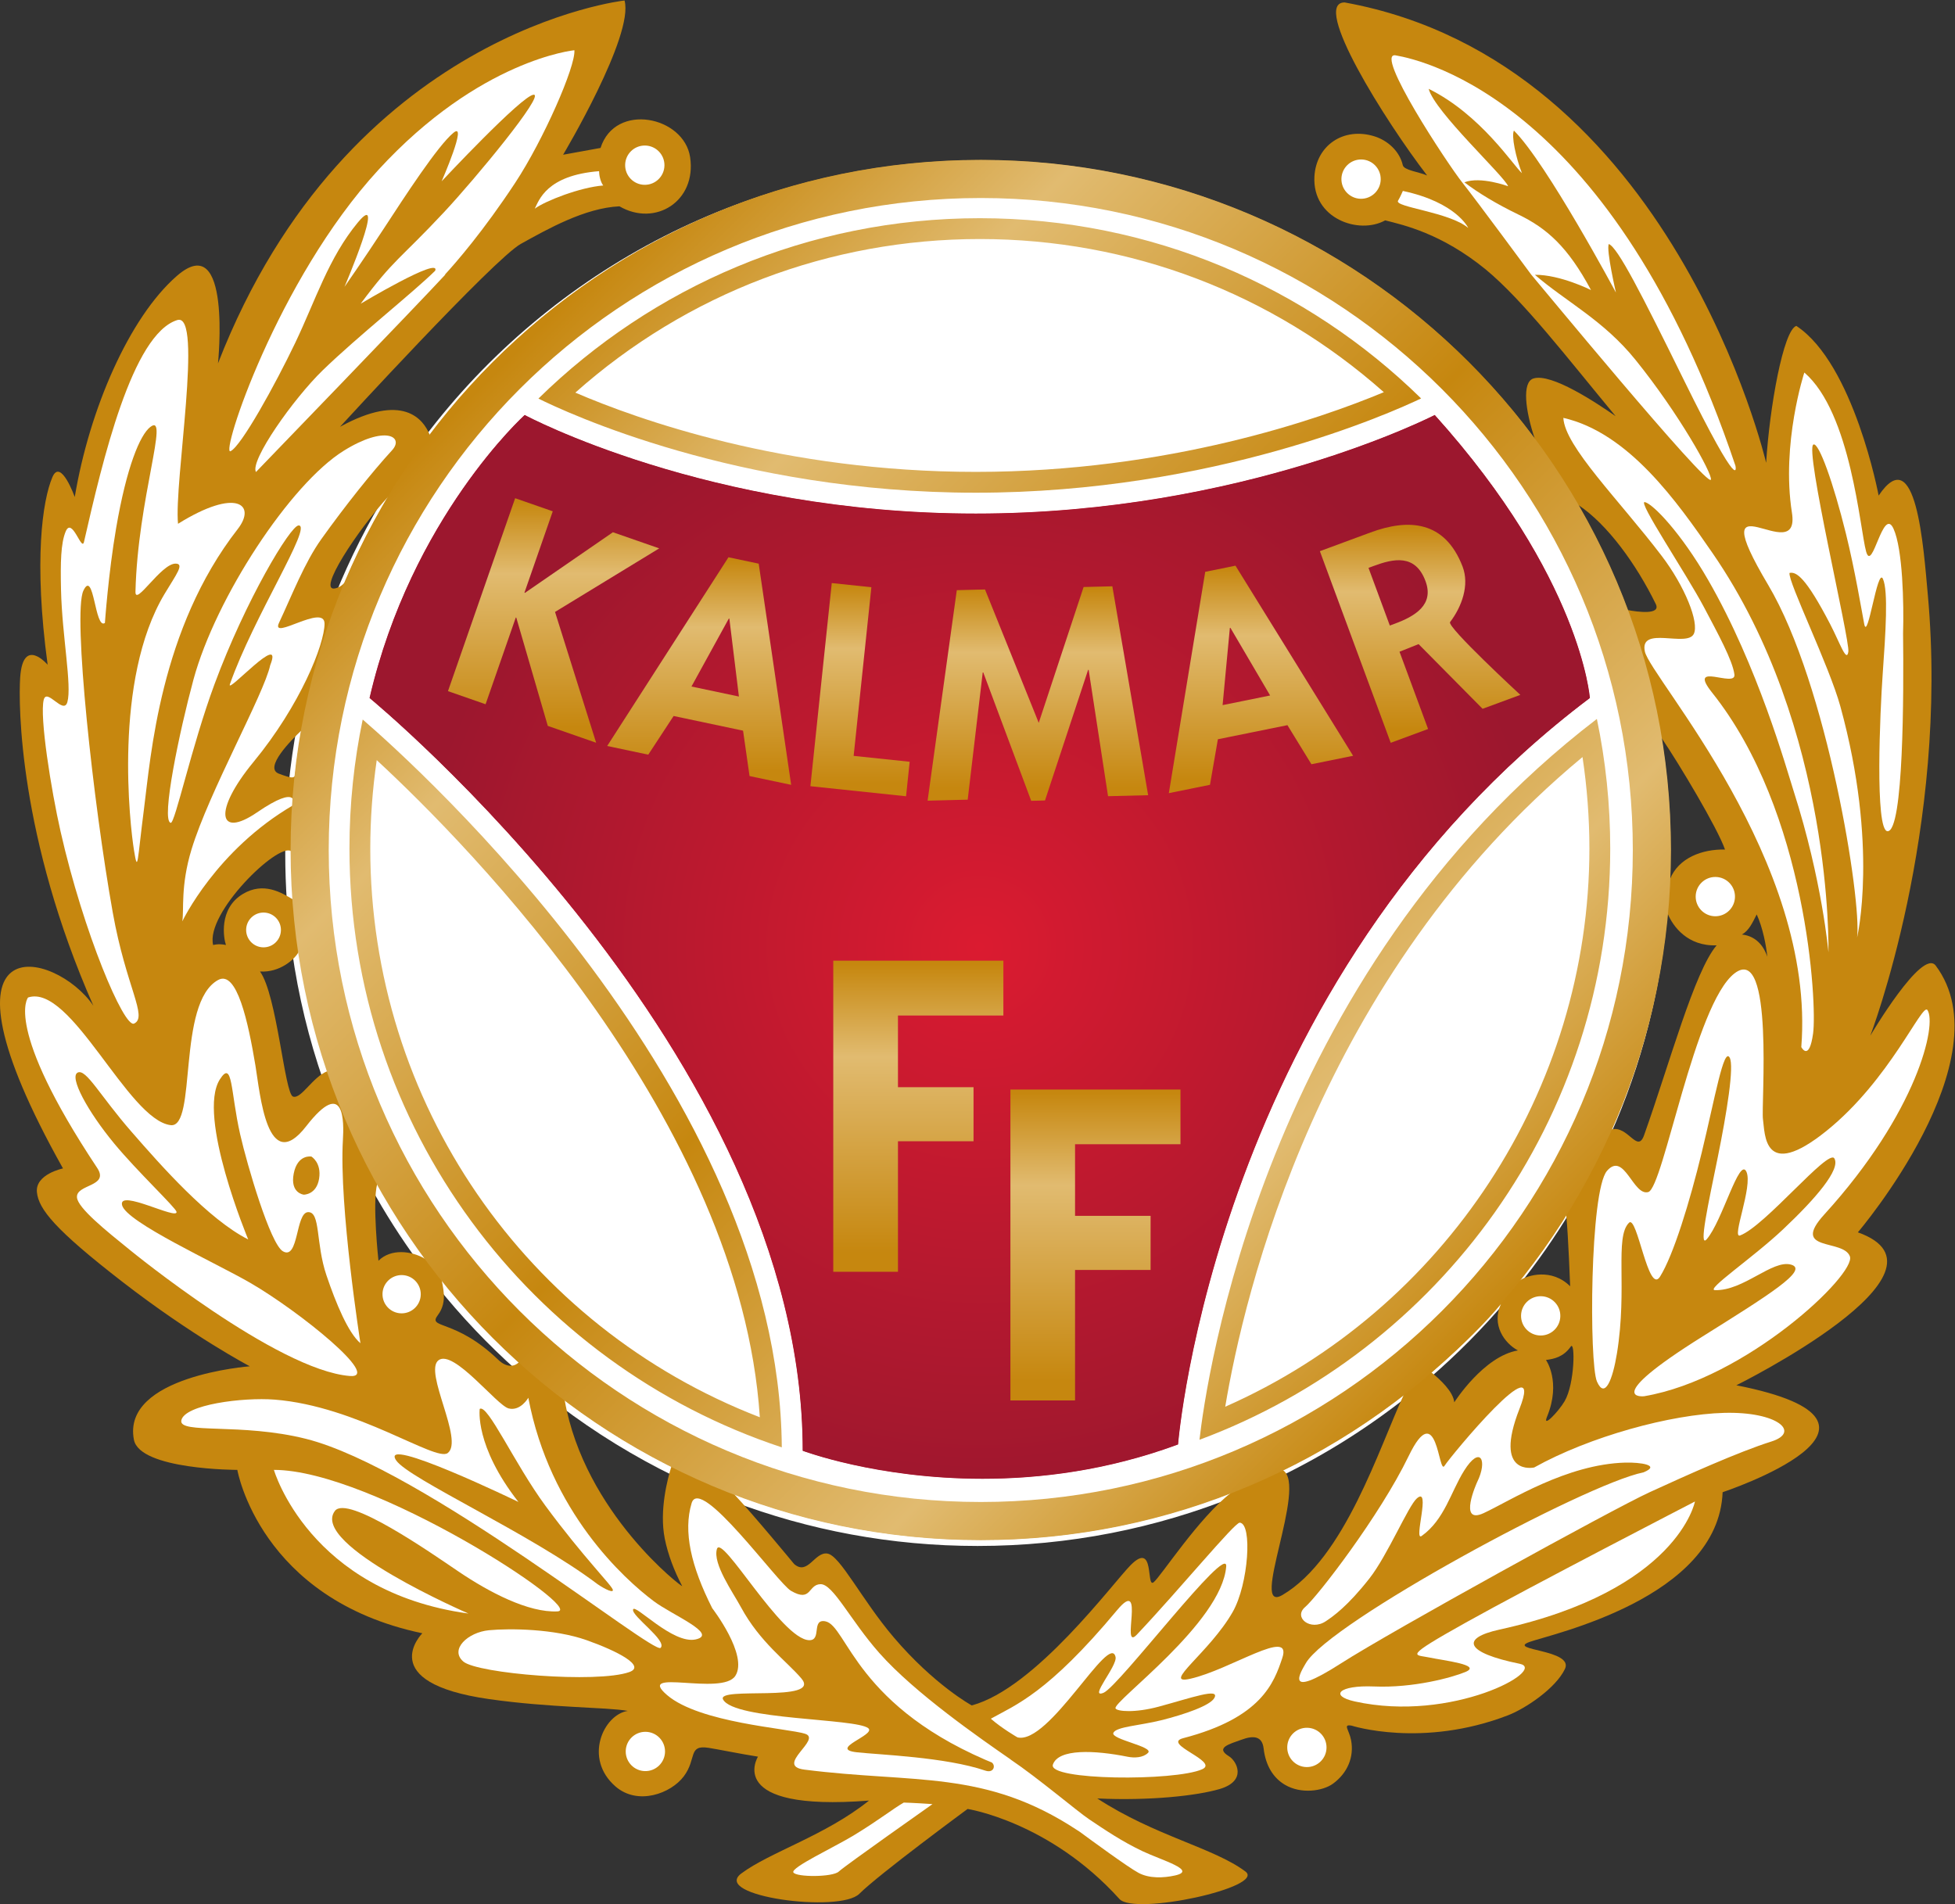 <?xml version="1.0" encoding="UTF-8" standalone="no"?>
<svg
   xmlns:dc="http://purl.org/dc/elements/1.1/"
   xmlns:cc="http://creativecommons.org/ns#"
   xmlns:rdf="http://www.w3.org/1999/02/22-rdf-syntax-ns#"
   xmlns:svg="http://www.w3.org/2000/svg"
   xmlns="http://www.w3.org/2000/svg"
   viewBox="0 0 608.72 592.933"
   height="592.933"
   width="608.72"
   xml:space="preserve"
   id="svg2"
   version="1.1"><rect x="0" y="0" width="608.72" height="592.933" fill="#333333" stroke="none"/><defs
     id="defs6"><clipPath
       id="clipPath24"
       clipPathUnits="userSpaceOnUse"><path
         id="path22"
         d="m 666.293,836.68 h 3234.26 V 4070.97 H 666.293 Z" /></clipPath><clipPath
       id="clipPath38"
       clipPathUnits="userSpaceOnUse"><path
         id="path36"
         d="m 2295.14,993.641 v 0 c 0.02,0 0.02,0 0.04,0 -0.02,0 -0.02,0 -0.04,0 m -0.03,0 c -247.31,0 -420.16,65.389 -420.16,65.389 0,928 -1011.751,1758.48 -1011.751,1758.48 v 0 c 0,0 1011.751,-830.48 1011.751,-1758.48 0,0 172.89,-65.382 420.16,-65.389 m 452.82,78.739 c 0.39,0.15 0.82,0.31 1.22,0.45 -0.4,-0.14 -0.83,-0.3 -1.22,-0.45 m 2.64,0.97 c 0.39,0.15 0.8,0.3 1.19,0.45 0,0 86.01,1083.71 961.89,1743.71 v 0 c -875.88,-660 -961.89,-1743.71 -961.89,-1743.71 -0.39,-0.15 -0.8,-0.3 -1.19,-0.45" /></clipPath><radialGradient
       id="radialGradient44"
       spreadMethod="pad"
       gradientTransform="matrix(1337.01,0,0,-1337.01,2288.42,2236.18)"
       gradientUnits="userSpaceOnUse"
       r="1"
       cy="0"
       cx="0"
       fy="0"
       fx="0"><stop
         id="stop40"
         offset="0"
         style="stop-opacity:1;stop-color:#ffffff" /><stop
         id="stop42"
         offset="1"
         style="stop-opacity:1;stop-color:#9c172e" /></radialGradient><clipPath
       id="clipPath54"
       clipPathUnits="userSpaceOnUse"><path
         id="path52"
         d="m 2295.14,993.641 h -0.03 c -247.27,0.007 -420.16,65.389 -420.16,65.389 0,928 -1011.751,1758.48 -1011.751,1758.48 97.684,421.88 362.361,661.21 362.361,661.21 0,0 428.31,-230.29 1053.7,-230.29 625.21,0 1072.03,230.29 1072.03,230.29 342.53,-380.42 362.36,-661.21 362.36,-661.21 -875.88,-660 -961.89,-1743.71 -961.89,-1743.71 -0.39,-0.15 -0.8,-0.3 -1.19,-0.45 -0.48,-0.17 -0.94,-0.34 -1.42,-0.52 -0.4,-0.14 -0.83,-0.3 -1.22,-0.45 -162.33,-59.46 -318.51,-78.732 -452.75,-78.739 -0.02,0 -0.02,0 -0.04,0" /></clipPath><radialGradient
       id="radialGradient60"
       spreadMethod="pad"
       gradientTransform="matrix(1337.01,0,0,-1337.01,2288.42,2236.18)"
       gradientUnits="userSpaceOnUse"
       r="1"
       cy="0"
       cx="0"
       fy="0"
       fx="0"><stop
         id="stop56"
         offset="0"
         style="stop-opacity:1;stop-color:#db1b30" /><stop
         id="stop58"
         offset="1"
         style="stop-opacity:1;stop-color:#9c172e" /></radialGradient><clipPath
       id="clipPath124"
       clipPathUnits="userSpaceOnUse"><path
         id="path122"
         d="m 2861.92,1161.96 c 43.05,258.67 216.5,1005.19 834.56,1517.66 10.64,-70.58 16.07,-142.15 16.07,-213.69 0,-564.69 -338.61,-1078.31 -850.63,-1303.97 z m 868.11,1606.7 c -781.15,-598.05 -913.65,-1553.89 -928.24,-1683.91 560.26,208.28 959.43,747.96 959.43,1381.18 0,103.79 -10.78,205.03 -31.19,302.73 z m -2386.14,762.27 c 260.82,231.88 593.61,358.79 944.92,358.79 350.62,0 682.94,-126.56 943.59,-357.77 -150.2,-62.61 -503.39,-186.17 -953.14,-186.17 -448.16,0 -790.02,122.58 -935.37,185.15 z m 944.92,407.46 c -401.62,0 -765.49,-160.78 -1031.15,-421.37 63.53,-31.64 465.02,-219.9 1021.6,-219.9 556.77,0 973.82,188.43 1040.19,220.24 -265.59,260.4 -629.38,421.03 -1030.64,421.03 z M 864.926,2465.93 c 0,69.13 5.148,138.26 15.058,206.5 218.136,-201.96 849.316,-843.21 894.866,-1535.09 -547.07,211.25 -909.924,736.33 -909.924,1328.59 z m -17.715,301.33 c -20.254,-97.29 -30.938,-198.05 -30.938,-301.33 0,-652.02 423.307,-1204.91 1009.867,-1398.89 -5.5,830.41 -855.734,1594 -978.929,1700.22 z M 2290.9,939.398 c -841.15,0 -1523.056,681.882 -1523.056,1523.052 0,841.17 681.906,1523.09 1523.056,1523.09 841.17,0 1523.07,-681.92 1523.07,-1523.09 0,-841.17 -681.9,-1523.052 -1523.07,-1523.052 z m 0,3135.212 c -890.34,0 -1612.134,-721.8 -1612.134,-1612.16 0,-890.35 721.794,-1612.149 1612.134,-1612.149 890.35,0 1612.15,721.799 1612.15,1612.149 0,890.36 -721.8,1612.16 -1612.15,1612.16 z" /></clipPath><linearGradient
       id="linearGradient138"
       spreadMethod="pad"
       gradientTransform="matrix(2279.93,-2279.93,-2279.93,-2279.93,1150.95,3602.42)"
       gradientUnits="userSpaceOnUse"
       y2="0"
       x2="1"
       y1="0"
       x1="0"><stop
         id="stop126"
         offset="0"
         style="stop-opacity:1;stop-color:#c6870f" /><stop
         id="stop128"
         offset="0.011"
         style="stop-opacity:1;stop-color:#c6870f" /><stop
         id="stop130"
         offset="0.2"
         style="stop-opacity:1;stop-color:#e1bb70" /><stop
         id="stop132"
         offset="0.5"
         style="stop-opacity:1;stop-color:#c6870f" /><stop
         id="stop134"
         offset="0.8"
         style="stop-opacity:1;stop-color:#e1bb70" /><stop
         id="stop136"
         offset="1"
         style="stop-opacity:1;stop-color:#c6870f" /></linearGradient><clipPath
       id="clipPath148"
       clipPathUnits="userSpaceOnUse"><path
         id="path146"
         d="m 1431.63,3204.77 108.2,-37.66 -243.38,-148.51 96.05,-305.53 -112.96,39.33 -73.56,252.8 -1.17,0.43 -70.55,-202.66 -87.87,30.61 156.9,450.7 87.87,-30.6 -66.16,-190.08 1.18,-0.41 z" /></clipPath><linearGradient
       id="linearGradient160"
       spreadMethod="pad"
       gradientTransform="matrix(-2.5e-5,-571.211,-571.211,2.5e-5,1293.11,3284.28)"
       gradientUnits="userSpaceOnUse"
       y2="0"
       x2="1"
       y1="0"
       x1="0"><stop
         id="stop150"
         offset="0"
         style="stop-opacity:1;stop-color:#c6870f" /><stop
         id="stop152"
         offset="0.011"
         style="stop-opacity:1;stop-color:#c6870f" /><stop
         id="stop154"
         offset="0.308"
         style="stop-opacity:1;stop-color:#e1bb70" /><stop
         id="stop156"
         offset="0.939"
         style="stop-opacity:1;stop-color:#c6870f" /><stop
         id="stop158"
         offset="1"
         style="stop-opacity:1;stop-color:#c6870f" /></linearGradient><clipPath
       id="clipPath170"
       clipPathUnits="userSpaceOnUse"><path
         id="path168"
         d="m 1703.66,3002.91 -1.25,0.26 -87.27,-158.79 110.84,-23.42 z m -130.22,-227.38 -59.2,-90.33 -95.95,20.27 283.3,440.84 70.62,-14.92 75.8,-516.7 -97.2,20.53 -15.14,106.03 z" /></clipPath><linearGradient
       id="linearGradient182"
       spreadMethod="pad"
       gradientTransform="matrix(-2.32e-5,-531.621,-531.621,2.32e-5,1633.15,3146.31)"
       gradientUnits="userSpaceOnUse"
       y2="0"
       x2="1"
       y1="0"
       x1="0"><stop
         id="stop172"
         offset="0"
         style="stop-opacity:1;stop-color:#c6870f" /><stop
         id="stop174"
         offset="0.011"
         style="stop-opacity:1;stop-color:#c6870f" /><stop
         id="stop176"
         offset="0.308"
         style="stop-opacity:1;stop-color:#e1bb70" /><stop
         id="stop178"
         offset="0.939"
         style="stop-opacity:1;stop-color:#c6870f" /><stop
         id="stop180"
         offset="1"
         style="stop-opacity:1;stop-color:#c6870f" /></linearGradient><clipPath
       id="clipPath192"
       clipPathUnits="userSpaceOnUse"><path
         id="path190"
         d="m 1993.97,2682.35 130.86,-13.75 -8.42,-80.57 -223.46,23.48 49.91,474.53 92.52,-9.71 z" /></clipPath><linearGradient
       id="linearGradient204"
       spreadMethod="pad"
       gradientTransform="matrix(-2.18e-5,-498.008,-498.008,2.18e-5,2008.89,3086.04)"
       gradientUnits="userSpaceOnUse"
       y2="0"
       x2="1"
       y1="0"
       x1="0"><stop
         id="stop194"
         offset="0"
         style="stop-opacity:1;stop-color:#c6870f" /><stop
         id="stop196"
         offset="0.011"
         style="stop-opacity:1;stop-color:#c6870f" /><stop
         id="stop198"
         offset="0.308"
         style="stop-opacity:1;stop-color:#e1bb70" /><stop
         id="stop200"
         offset="0.939"
         style="stop-opacity:1;stop-color:#c6870f" /><stop
         id="stop202"
         offset="1"
         style="stop-opacity:1;stop-color:#c6870f" /></linearGradient><clipPath
       id="clipPath214"
       clipPathUnits="userSpaceOnUse"><path
         id="path212"
         d="m 2542.88,2883.36 h -1.23 l -100.73,-305.17 -32.24,-0.8 -111.94,299.86 -1.27,-0.02 -35.11,-297.17 -93.66,-2.34 68.21,491.76 65.88,1.62 125.52,-311.57 104.79,317.29 67.13,1.66 83.61,-487.99 -93.65,-2.3 z" /></clipPath><linearGradient
       id="linearGradient226"
       spreadMethod="pad"
       gradientTransform="matrix(-2.19e-5,-501.094,-501.094,2.19e-5,2424.27,3078.48)"
       gradientUnits="userSpaceOnUse"
       y2="0"
       x2="1"
       y1="0"
       x1="0"><stop
         id="stop216"
         offset="0"
         style="stop-opacity:1;stop-color:#c6870f" /><stop
         id="stop218"
         offset="0.011"
         style="stop-opacity:1;stop-color:#c6870f" /><stop
         id="stop220"
         offset="0.308"
         style="stop-opacity:1;stop-color:#e1bb70" /><stop
         id="stop222"
         offset="0.939"
         style="stop-opacity:1;stop-color:#c6870f" /><stop
         id="stop224"
         offset="1"
         style="stop-opacity:1;stop-color:#c6870f" /></linearGradient><clipPath
       id="clipPath236"
       clipPathUnits="userSpaceOnUse"><path
         id="path234"
         d="m 2874.01,2981.53 -1.27,-0.26 -16.97,-180.37 111.01,22.52 z m -29.26,-260.34 -18.42,-106.4 -96.13,-19.49 85,517.01 70.68,14.35 274.75,-444.08 -97.36,-19.75 -56.04,91.29 z" /></clipPath><linearGradient
       id="linearGradient248"
       spreadMethod="pad"
       gradientTransform="matrix(-2.32e-5,-531.367,-531.367,2.32e-5,2945.42,3126.66)"
       gradientUnits="userSpaceOnUse"
       y2="0"
       x2="1"
       y1="0"
       x1="0"><stop
         id="stop238"
         offset="0"
         style="stop-opacity:1;stop-color:#c6870f" /><stop
         id="stop240"
         offset="0.011"
         style="stop-opacity:1;stop-color:#c6870f" /><stop
         id="stop242"
         offset="0.308"
         style="stop-opacity:1;stop-color:#e1bb70" /><stop
         id="stop244"
         offset="0.939"
         style="stop-opacity:1;stop-color:#c6870f" /><stop
         id="stop246"
         offset="1"
         style="stop-opacity:1;stop-color:#c6870f" /></linearGradient><clipPath
       id="clipPath258"
       clipPathUnits="userSpaceOnUse"><path
         id="path256"
         d="m 3246.39,2986.8 11.29,4.19 c 48.09,17.74 92.25,44.46 72.23,99.13 -23.75,64.78 -75.12,52.97 -121.43,35.83 l -11.89,-4.39 z m 304.86,-161.95 -88.18,-32.52 -149.49,151.09 -44.57,-17.75 66.74,-180.49 -87.27,-32.27 -165.49,447.64 118.11,43.65 c 88.49,32.72 173.59,28.49 215.17,-79.45 16.72,-43.4 -1.91,-94.08 -29.12,-129.83 -8.34,-10.91 164.1,-170.07 164.1,-170.07 z" /></clipPath><linearGradient
       id="linearGradient270"
       spreadMethod="pad"
       gradientTransform="matrix(-2.23e-5,-509.224,-509.224,2.23e-5,3317.12,3222.14)"
       gradientUnits="userSpaceOnUse"
       y2="0"
       x2="1"
       y1="0"
       x1="0"><stop
         id="stop260"
         offset="0"
         style="stop-opacity:1;stop-color:#c6870f" /><stop
         id="stop262"
         offset="0.011"
         style="stop-opacity:1;stop-color:#c6870f" /><stop
         id="stop264"
         offset="0.308"
         style="stop-opacity:1;stop-color:#e1bb70" /><stop
         id="stop266"
         offset="0.939"
         style="stop-opacity:1;stop-color:#c6870f" /><stop
         id="stop268"
         offset="1"
         style="stop-opacity:1;stop-color:#c6870f" /></linearGradient><clipPath
       id="clipPath280"
       clipPathUnits="userSpaceOnUse"><path
         id="path278"
         d="m 1946.37,1477.14 v 726.81 h 397.35 v -128.16 h -246.23 v -167.46 h 176.52 v -126.27 h -176.52 v -304.92 z" /></clipPath><linearGradient
       id="linearGradient292"
       spreadMethod="pad"
       gradientTransform="matrix(-3.18e-5,-726.816,-726.816,3.18e-5,2145.04,2203.95)"
       gradientUnits="userSpaceOnUse"
       y2="0"
       x2="1"
       y1="0"
       x1="0"><stop
         id="stop282"
         offset="0"
         style="stop-opacity:1;stop-color:#c6870f" /><stop
         id="stop284"
         offset="0.011"
         style="stop-opacity:1;stop-color:#c6870f" /><stop
         id="stop286"
         offset="0.308"
         style="stop-opacity:1;stop-color:#e1bb70" /><stop
         id="stop288"
         offset="0.939"
         style="stop-opacity:1;stop-color:#c6870f" /><stop
         id="stop290"
         offset="1"
         style="stop-opacity:1;stop-color:#c6870f" /></linearGradient><clipPath
       id="clipPath302"
       clipPathUnits="userSpaceOnUse"><path
         id="path300"
         d="m 2360.14,1176.69 v 726.21 h 397.25 v -127.74 h -246.25 v -167.32 h 176.46 v -126.35 h -176.46 v -304.8 z" /></clipPath><linearGradient
       id="linearGradient314"
       spreadMethod="pad"
       gradientTransform="matrix(-3.17e-5,-726.211,-726.211,3.17e-5,2558.76,1902.9)"
       gradientUnits="userSpaceOnUse"
       y2="0"
       x2="1"
       y1="0"
       x1="0"><stop
         id="stop304"
         offset="0"
         style="stop-opacity:1;stop-color:#c6870f" /><stop
         id="stop306"
         offset="0.011"
         style="stop-opacity:1;stop-color:#c6870f" /><stop
         id="stop308"
         offset="0.308"
         style="stop-opacity:1;stop-color:#e1bb70" /><stop
         id="stop310"
         offset="0.939"
         style="stop-opacity:1;stop-color:#c6870f" /><stop
         id="stop312"
         offset="1"
         style="stop-opacity:1;stop-color:#c6870f" /></linearGradient></defs><g
     transform="matrix(1.333,0,0,-1.333,0,592.933)"
     id="g10"><g
       transform="scale(0.1)"
       id="g12"><path
         id="path14"
         style="fill:#ffffff;fill-opacity:1;fill-rule:nonzero;stroke:none"
         d="m 907.309,3302.59 c -3.832,0 -7.641,-1.55 -10.418,-4.55 -33.985,-36.72 -154.602,-186.79 -137.11,-226.81 3.367,-7.67 10.653,-12.24 19.5,-12.24 2.438,0 5.043,0.33 7.793,1.01 11.59,2.86 21.434,9.15 29.289,18.7 0.887,1.06 1.61,2.24 2.137,3.51 28.375,67.43 62.34,134.36 100.941,198.95 3.727,6.22 2.161,14.25 -3.66,18.61 -2.543,1.89 -5.508,2.82 -8.472,2.82 M 3686.06,3283 c -3.54,0 -7.03,-1.31 -9.74,-3.88 -4.76,-4.53 -5.83,-11.72 -2.52,-17.42 45.55,-78.61 84.28,-160.62 115.09,-243.71 1.73,-4.68 5.82,-8.08 10.71,-9 11.48,-2.12 28.3,-4.64 43.24,-4.64 12.35,0 29.65,1.44 37.44,13.92 2.59,4.13 6.01,12.87 0.04,25.09 -51.71,105.77 -121.42,194.47 -186.47,237.29 -2.37,1.57 -5.1,2.35 -7.79,2.35 M 704.301,2756.16 c -3.516,0 -7.008,-1.31 -9.696,-3.85 -49.148,-46.38 -71.808,-81.19 -67.359,-103.45 1.992,-9.84 8.746,-17.4 19.039,-21.28 19.074,-7.2 28.371,-9.74 35.57,-9.74 9.379,0 16.583,4.57 20.243,12.86 0.597,1.33 0.976,2.75 1.125,4.21 3.535,32.65 8.445,66.87 15.054,104.65 1.059,6.01 -1.859,12.02 -7.242,14.91 -2.113,1.14 -4.426,1.69 -6.734,1.69 m 3176.569,-17.53 c -1.75,0 -3.51,-0.34 -5.23,-1.02 -6.18,-2.48 -9.81,-8.9 -8.74,-15.46 14.12,-86.37 21.28,-173.64 21.28,-259.33 0,-24.74 -0.91,-49.4 -1.7,-68.13 -0.27,-6.9 4.45,-12.99 11.21,-14.46 0.99,-0.21 1.98,-0.32 2.96,-0.32 5.69,0 10.99,3.46 13.17,8.94 15.1,37.97 56.79,60.63 111.51,60.63 l 3.71,-0.04 h 0.31 c 4.53,0 8.77,2.15 11.44,5.84 2.71,3.75 3.42,8.6 1.9,12.98 -17.98,51.63 -109.34,204.32 -150.09,264.16 -2.68,3.96 -7.14,6.21 -11.73,6.21 M 673.281,2475.72 c -32.695,0 -95.883,-55.81 -138.105,-109.78 -28.754,-36.74 -60.961,-88.95 -51.055,-128.94 0.953,-3.78 3.535,-6.98 6.949,-8.91 2.114,-1.19 4.532,-1.78 6.961,-1.78 1.465,0 2.946,0.21 4.34,0.66 0.047,0.02 3.668,1.14 9.852,1.14 4.043,0 8.281,-0.49 12.578,-1.4 0.996,-0.21 1.992,-0.32 2.98,-0.32 4.024,0 7.946,1.72 10.657,4.81 3.39,3.86 4.421,9.26 2.71,14.11 -0.253,0.67 -20.734,70.04 33.665,102.44 12.39,7.37 24.695,10.95 37.632,10.95 24.903,0 47.09,-13.4 64.922,-24.16 2.266,-1.38 4.805,-2.06 7.352,-2.06 2.554,0 5.101,0.68 7.347,2.06 4.504,2.75 7.133,7.75 6.797,13.02 -2.519,39 -4.847,79.62 -4.914,112.32 0,4.76 -2.39,9.18 -6.351,11.81 -4.067,2.67 -8.899,4.03 -14.317,4.03 M 4103.36,2326.13 c -5.32,0 -10.2,-2.96 -12.62,-7.73 l -2.45,-4.83 c -8.43,-16.64 -15.08,-29.77 -26.5,-36.31 -5.33,-3.07 -8.08,-9.25 -6.8,-15.27 1.27,-6.04 6.31,-10.52 12.46,-11.14 15.65,-1.54 36.55,-10.12 47.17,-42.16 1.96,-5.88 7.44,-9.69 13.43,-9.69 0.98,0 1.94,0.08 2.92,0.29 7.05,1.48 11.89,8.01 11.2,15.18 -2.72,29.4 -11.81,72.78 -25.93,103.42 -2.29,4.94 -7.16,8.13 -12.6,8.24 h -0.28 M 607.34,2192.83 c -5.121,0 -9.891,-2.77 -12.391,-7.3 -2.664,-4.81 -2.301,-10.72 0.895,-15.17 20.433,-28.28 36.269,-117.03 47.859,-181.83 16.152,-90.54 21.043,-110.45 36.231,-115.55 2.515,-0.84 5.183,-1.27 7.918,-1.27 15.261,0 27.949,13.28 42.621,28.65 12.007,12.6 25.625,26.85 39.453,32.23 7.07,2.75 10.734,10.56 8.301,17.74 -24.293,71.81 -50.293,180.57 -66.278,277.06 -0.996,6.05 -5.781,10.8 -11.859,11.71 l -2.117,0.15 c -5.317,0 -10.25,-2.96 -12.684,-7.84 -6.543,-13.1 -35.172,-38.77 -71.726,-38.77 -1.735,0 -3.489,0.04 -5.293,0.17 l -0.93,0.02 m 3164.74,-396.19 c 7.64,0 15.53,-5.57 22.93,-11.55 l 3.96,-3.32 c 9.01,-7.5 17.55,-14.62 28.26,-14.62 11.76,0 20.66,8.19 26.41,24.35 16.73,46.98 33.44,98.11 49.6,147.55 40.14,122.79 81.65,249.78 117.35,291.54 3.66,4.28 4.42,10.33 1.96,15.39 -2.37,4.92 -7.34,7.99 -12.76,7.99 h -0.56 c -1.69,-0.07 -3.39,-0.11 -5.04,-0.11 -63.92,0 -89.5,50.23 -95.81,65.62 -2.2,5.38 -7.41,8.81 -13.09,8.81 l -2.11,-0.17 c -6.47,-0.97 -11.42,-6.22 -12.03,-12.73 -15.84,-173.18 -59.52,-341.34 -129.81,-499.82 -2.19,-4.95 -1.37,-10.73 2.12,-14.86 2.74,-3.24 6.73,-5.04 10.84,-5.04 1.16,0 2.34,0.13 3.48,0.42 1.45,0.36 2.85,0.55 4.3,0.55 m -2891.006,-100.16 -1.676,-0.11 c -5.718,-0.69 -10.457,-4.78 -11.96,-10.33 -12.387,-45.14 1.929,-178.92 2.542,-184.61 0.571,-5.42 4.235,-10.03 9.379,-11.83 1.543,-0.55 3.137,-0.8 4.7,-0.8 3.703,0 7.308,1.43 10.019,4.15 13.231,13.21 30.512,15.98 42.684,15.98 16.328,0 34.117,-4.95 48.812,-13.59 2.223,-1.31 4.699,-1.97 7.156,-1.97 3.833,0 7.6,1.55 10.36,4.49 4.53,4.82 5.12,12.16 1.39,17.64 -21.085,31.19 -86.777,130.04 -111,173.68 -2.519,4.55 -7.304,7.3 -12.406,7.3 M 3601.19,1456.65 c 21.74,0 40.74,-7.85 56.43,-23.4 2.71,-2.69 6.31,-4.08 9.97,-4.08 1.94,0 3.88,0.38 5.7,1.18 5.32,2.33 8.69,7.68 8.47,13.5 -0.17,4.78 -4.28,117.53 -9.25,167.74 -0.59,6.03 -4.98,11.03 -10.88,12.41 -1.09,0.26 -2.14,0.36 -3.23,0.36 -4.8,0 -9.4,-2.46 -12.02,-6.65 -32.64,-52.26 -68.92,-103.46 -107.89,-152.15 -4.38,-5.47 -4.09,-13.37 0.72,-18.52 2.78,-2.97 6.55,-4.49 10.36,-4.49 2.81,0 5.63,0.83 8.08,2.52 5.76,4.02 22.28,11.58 43.54,11.58 m -2570.34,21.31 c -1.87,0 -3.75,-0.38 -5.55,-1.15 -5.72,-2.44 -9.17,-8.28 -8.56,-14.46 0.45,-4.36 1.38,-9.19 2.38,-14.28 3.7,-18.94 8.32,-42.52 -7.67,-63.54 -4.98,-6.54 -10.33,-15.35 -7.43,-25.43 3.43,-11.89 14.97,-16.22 30.96,-22.24 24.83,-9.33 66.4,-24.96 118.92,-75.34 12.49,-12 25.55,-18.09 38.85,-18.09 11.06,0 21.47,4.39 29.37,12.38 2.73,2.75 4.22,6.49 4.11,10.37 -0.1,3.88 -1.8,7.52 -4.68,10.13 -53.81,48.55 -142.17,152.33 -179.9,196.65 -2.76,3.24 -6.74,5 -10.8,5 m 2475.09,-61.9 c -4.13,0 -8.19,-1.8 -10.98,-5.21 -35.94,-44.07 -96.06,-103.08 -160.77,-157.88 -3.24,-2.74 -5.08,-6.78 -5.02,-11.01 0.04,-4.24 2.02,-8.22 5.32,-10.89 29.26,-23.42 46.88,-45.36 48.34,-60.17 0.59,-6.02 4.93,-11 10.82,-12.4 1.1,-0.25 2.18,-0.38 3.28,-0.38 4.76,0 9.32,2.41 11.96,6.55 0.65,1.03 66.13,102.54 139.06,114.81 5.98,1 10.66,5.69 11.65,11.69 0.97,5.97 -1.97,11.92 -7.3,14.77 -24.23,12.96 -53.16,47.63 -33.51,89.99 3.01,6.47 0.73,14.18 -5.33,17.97 -2.33,1.46 -4.93,2.16 -7.52,2.16 m 165.04,-97.9 c -3.09,0 -8.95,-0.96 -13.55,-7.49 -13.78,-19.7 -31.29,-23.38 -48.07,-25.46 -4.93,-0.6 -9.14,-3.79 -11.15,-8.3 -2.04,-4.53 -1.54,-9.84 1.31,-13.9 1.27,-1.85 30.99,-46.13 0.89,-119.18 -1.91,-4.63 -5.87,-14.25 -0.47,-22.32 2.88,-4.28 7.71,-6.81 12.92,-6.81 20.46,0 53.59,52.23 53.91,52.76 21.66,36.81 28.22,124.56 18.08,142.32 -3,5.26 -8.19,8.38 -13.87,8.38 M 1319.02,1191.58 c -2.56,0 -5.1,-0.67 -7.39,-2.07 -4.98,-3.04 -7.58,-8.82 -6.56,-14.55 24.29,-138.4 98.17,-251.288 155.85,-321.608 48.74,-59.403 118.05,-124.622 132.45,-124.622 4.96,0 9.57,2.661 12.13,6.899 2.57,4.262 2.76,9.59 0.43,13.98 -18.87,35.922 -32.42,72.871 -39.24,106.891 -12.5,62.551 6.39,133.852 15.1,161.59 2.07,6.62 -0.96,13.78 -7.16,16.9 -87.18,43.84 -170.29,95.56 -247.05,153.71 -2.52,1.92 -5.53,2.88 -8.56,2.88 m 1960.01,12.54 c -3.07,0 -6.14,-1 -8.7,-2.99 -87.59,-68.1 -181.75,-126.92 -279.86,-174.78 -4.63,-2.29 -7.68,-6.9 -7.94,-12.08 -0.23,-5.13 2.35,-10.02 6.75,-12.74 20.35,-12.51 -2.32,-108.581 -14.5,-160.19 -17.2,-72.852 -25.52,-111.668 -11.45,-129.418 4.49,-5.703 11.05,-8.844 18.46,-8.844 6.31,0 13.2,2.25 21.03,6.871 121.12,71.25 196.93,254.5 252.3,388.291 13.13,31.72 25.52,61.66 36.74,85.71 2.77,5.94 1.12,12.99 -4,17.07 -2.58,2.05 -5.7,3.1 -8.83,3.1 m -1349.82,-399.089 1.21,-0.09 c 10.88,-1.543 39.47,-43.543 62.44,-77.25 23.97,-35.171 51.12,-75.05 83.47,-113.089 95.84,-112.793 183.04,-160.891 186.71,-162.883 2.09,-1.149 4.45,-1.719 6.79,-1.719 1.21,0 2.44,0.141 3.65,0.469 124.66,33.383 265.34,199.929 340.94,289.402 16.49,19.539 29.54,34.981 37.01,42.449 7.75,7.762 12.45,10.571 14.68,11.578 0.98,-2.046 2.48,-6.539 3.86,-16.296 0.38,-2.622 0.71,-5.27 1.03,-7.84 1.92,-15.621 4.13,-33.352 20.73,-33.352 4.09,0 8,1.449 11.62,4.281 6.49,5.11 16.71,18.571 37.41,46.118 37.13,49.472 93.27,124.261 143.45,162.82 5.6,4.301 7.18,12.07 3.71,18.211 -2.58,4.582 -7.37,7.23 -12.37,7.23 -1.71,0 -3.45,-0.332 -5.13,-0.98 -185.32,-72.231 -380.26,-108.871 -579.37,-108.871 -196.23,0 -388.44,35.562 -571.31,105.652 -1.65,0.629 -3.39,0.93 -5.08,0.93 -4.62,0 -9.1,-2.262 -11.79,-6.281 -3.67,-5.532 -3.05,-12.84 1.52,-17.649 43.81,-46.109 138.68,-161.269 139.63,-162.41 l 1.67,-1.711 c 8.49,-7.359 17.43,-11.109 26.56,-11.109 15.5,0 26.89,10.351 36.95,19.449 6.92,6.289 14.27,12.941 20.01,12.941 M 2668.97,14.172 c -36.61,0 -43.35,7.008 -43.62,7.297 C 2460.83,203.801 2270.34,235.102 2262.29,236.32 l -2.2,0.168 c -2.98,0 -5.91,-0.957 -8.36,-2.75 -8.49,-6.25 -208.45,-153.547 -254.44,-199.527 -7.65,-7.652 -34.22,-15.82 -85.83,-15.82 -87.96,0 -170.43,22.82 -176.49,37.352 0.29,0.019 1.42,1.797 5.08,4.527 27.15,20.301 65.47,38.812 109.84,60.242 60.64,29.308 129.4,62.527 188.77,110.347 4.83,3.891 6.57,10.481 4.28,16.262 -2.14,5.418 -7.41,8.93 -13.15,8.93 l -1.12,-0.039 c -30.24,-2.352 -58.32,-3.551 -83.49,-3.551 -121.53,0 -155.22,27.609 -164.47,44.059 -10.82,19.25 1.33,39.71 1.86,40.55 2.45,4.051 2.75,9.11 0.76,13.391 -2.01,4.289 -5.99,7.34 -10.65,8.059 -22.23,3.449 -49.46,8.562 -73.48,13.05 -17.74,3.321 -33.05,6.18 -42.16,7.602 -5.33,0.797 -10.01,1.207 -14.27,1.207 -29.6,0 -35.38,-20.168 -40.04,-36.391 -3.14,-10.949 -6.69,-23.347 -16.73,-36.808 -18.1,-24.211 -53.24,-41.129 -85.46,-41.129 -20.61,0 -38.63,6.578 -53.56,19.539 -42.09,36.558 -35.25,79.73 -30.36,96.59 8.45,29.179 29.82,51.871 51.96,55.242 6.86,1.058 11.97,6.918 12.03,13.867 0.08,6.949 -4.89,12.922 -11.75,14.133 -21.96,3.789 -56.24,5.629 -99.61,7.976 -62.55,3.372 -140.39,7.551 -224.69,19.571 -129.36,18.41 -159.556,53.679 -166.04,73.051 -9.418,28.171 17.687,56.449 17.96,56.73 3.69,3.68 5.04,9.078 3.53,14.051 -1.475,4.98 -5.561,8.75 -10.666,9.808 -366.313,76.789 -420.539,367.281 -421.028,370.211 -1.187,6.8 -7.078,11.75 -13.976,11.75 -89.785,0.02 -219.777,18.34 -227.637,59 -4.637,24.08 0.192,45.08 14.824,64.24 57.727,75.6 241.207,90.34 243.047,90.48 6.317,0.47 11.543,5.06 12.813,11.27 1.297,6.18 -1.692,12.47 -7.285,15.41 -1.313,0.69 -133.637,70.54 -296.239,196.54 -156.593,121.3 -190.156,166.01 -193.519,198.8 -2.946,28.64 49.144,40.33 49.652,40.45 4.43,0.91 8.152,3.9 10.039,8.01 1.863,4.1 1.676,8.85 -0.527,12.78 -170.149,303.33 -151,400.12 -134.871,427.64 8.684,14.87 23.164,22.41 43.031,22.41 44.719,0 106.937,-38.06 138.676,-84.83 2.734,-4 7.176,-6.21 11.73,-6.21 2.352,0 4.703,0.57 6.864,1.78 6.414,3.54 9.062,11.39 6.097,18.11 -189.859,430.53 -170.652,747.06 -169.742,760.32 1.84,26.89 8.004,39.15 12.961,39.15 7.113,0 19.82,-10.4 26.258,-17.89 2.75,-3.22 6.734,-4.96 10.777,-4.96 1.949,0 3.941,0.4 5.801,1.25 5.719,2.57 9.086,8.6 8.238,14.83 -30.812,227.31 -14.992,371.53 10.078,430.72 l 1.02,2.2 c 6.773,-6.96 17.637,-27.55 24.812,-47.75 2.035,-5.69 7.414,-9.44 13.34,-9.44 l 1.274,0.06 c 6.437,0.57 11.668,5.42 12.726,11.8 35.531,213.02 129.527,417.26 233.922,508.18 19.527,17.03 31.742,20.58 38.539,20.58 3.262,0 8.238,-0.7 13.684,-6.7 30.683,-34.01 25.113,-160.26 20.371,-206.05 -0.723,-7.05 3.871,-13.57 10.773,-15.24 1.102,-0.27 2.223,-0.4 3.328,-0.4 5.739,0 11.055,3.49 13.211,9.04 154.688,397.48 401.887,604.43 582.024,708.04 162.24,93.32 300.03,121.74 342.45,128.74 2.71,-73.83 -100.94,-265.32 -143.72,-337 -2.84,-4.77 -2.65,-10.78 0.53,-15.33 2.69,-3.88 7.07,-6.1 11.69,-6.1 l 2.5,0.21 87.45,15.88 c 5.15,0.96 9.38,4.66 10.97,9.66 16.33,51.29 61.54,56.84 80.21,56.84 44.32,0 94.4,-28.59 101.5,-76.41 4.85,-32.8 -2.78,-62.8 -21.48,-84.49 -16.98,-19.67 -42.03,-30.96 -68.69,-30.96 -18.12,0 -36.74,5.26 -53.81,15.19 -2.17,1.25 -4.65,1.92 -7.15,1.92 l -0.66,-0.02 c -82.03,-3.89 -168.28,-51.71 -231.27,-86.6 l -5.09,-2.82 c -63.78,-35.3 -411.368,-414.15 -426.13,-430.26 -4.703,-5.1 -4.996,-12.85 -0.718,-18.32 2.773,-3.53 6.926,-5.42 11.16,-5.42 2.328,0 4.656,0.55 6.82,1.74 45.457,24.92 84.36,37.54 115.613,37.54 44.805,0 65.032,-26.89 74.094,-49.44 1.903,-4.75 6.227,-8.11 11.291,-8.77 l 1.88,-0.13 c 4.41,0 8.6,2.06 11.29,5.64 145.83,193.35 336.62,353.52 551.72,463.16 225.56,114.99 469.2,173.29 724.17,173.29 256.98,0 502.34,-59.2 729.28,-175.89 216.45,-111.34 407.86,-273.75 553.45,-469.69 2.76,-3.7 7.02,-5.74 11.38,-5.74 2.25,0 4.49,0.53 6.58,1.63 6.18,3.24 9.09,10.51 6.85,17.11 -21.2,62.51 -23.25,105.03 -15.91,119.45 1.57,3.09 2.92,3.5 3.43,3.66 2.08,0.64 4.64,0.96 7.64,0.96 17.35,0 62.75,-11.31 172.02,-87.14 2.45,-1.69 5.27,-2.54 8.06,-2.54 3.88,0 7.69,1.59 10.46,4.6 4.79,5.23 5,13.19 0.47,18.63 -22.4,27 -44.24,53.74 -65.57,79.81 -89.71,109.75 -167.17,204.53 -239.49,264.61 -101.17,82.63 -187.33,104.29 -233.62,115.93 l -7.01,1.76 c -1.17,0.3 -2.35,0.44 -3.54,0.44 -2.37,0 -4.74,-0.59 -6.85,-1.78 -12.33,-6.84 -27.39,-10.45 -43.57,-10.45 -29.49,0 -58.36,11.88 -77.19,31.78 -16.84,17.81 -24.98,41.29 -23.51,67.91 2.81,50.88 39.15,86.41 88.38,86.41 10.97,0 22.25,-1.77 33.56,-5.33 28.51,-8.92 50.7,-31.28 56.55,-56.99 3.64,-16.05 23.01,-21.36 43.51,-26.99 7.81,-2.17 15.9,-4.39 21.28,-6.8 1.89,-0.85 3.85,-1.25 5.82,-1.25 4.24,0 8.37,1.88 11.12,5.38 4.03,5.1 4.09,12.28 0.1,17.43 -106.32,138.12 -225.83,344.67 -208.5,379.86 0.27,0.55 0.67,1.35 3.44,1.53 389.52,-71.26 632.75,-355.92 768.25,-582.3 147.67,-246.78 203.15,-479.9 203.68,-482.23 1.52,-6.46 7.26,-10.95 13.79,-10.95 l 1.2,0.04 c 7.01,0.6 12.54,6.23 12.96,13.26 8.22,133.68 37.51,273.8 57.1,302.89 122.09,-91.62 177.06,-378.21 177.6,-381.15 1.07,-5.66 5.45,-10.13 11.08,-11.29 0.95,-0.19 1.91,-0.28 2.84,-0.28 4.66,0 9.1,2.29 11.78,6.25 19.07,28.38 29.81,30.58 32.64,30.58 1.94,0 19.4,-2.2 34.94,-78.65 10.17,-50.08 15.72,-112.76 19.76,-158.51 l 1.63,-18.28 c 49.21,-540.31 -131.65,-1019.13 -133.49,-1023.89 -2.64,-6.88 0.44,-14.65 7.07,-17.85 2,-0.95 4.09,-1.39 6.17,-1.39 4.87,0 9.59,2.49 12.21,6.96 50.95,86.54 111.54,162.46 129.66,162.46 154.33,-206.57 -178.3,-601.4 -181.66,-605.37 -3.03,-3.53 -4.11,-8.34 -2.93,-12.85 1.21,-4.51 4.56,-8.12 8.94,-9.7 37.73,-13.42 57.52,-31.04 58.79,-52.36 5.09,-86.27 -246.7,-230.54 -344.14,-278.86 -5.45,-2.71 -8.56,-8.57 -7.76,-14.59 0.81,-6.01 5.34,-10.84 11.31,-12.03 155.47,-30.57 180.61,-65.7 181.77,-83.91 2.86,-45.26 -124.37,-108.26 -215.61,-138.531 -5.58,-1.859 -9.46,-6.988 -9.69,-12.898 -8.18,-211 -313.35,-299.41 -413.65,-328.473 -13.1,-3.789 -22.56,-6.519 -28.31,-8.637 -6.37,-2.32 -21.28,-7.812 -20.48,-21.73 0.83,-14.84 16.25,-18.59 41.79,-24.789 16.22,-3.942 49.97,-12.152 54.25,-21.141 0.21,-0.429 0.02,-1.281 -0.58,-2.531 -18.92,-40.039 -85.56,-85.852 -125.02,-101.078 -70.68,-27.242 -144.64,-41.051 -219.83,-41.051 -81.85,0 -135.73,16.91 -136.27,17.09 l -1.88,0.469 c -3.27,0.558 -5.99,0.84 -8.38,0.84 -9.13,0 -13.92,-4.211 -16.31,-7.782 -5.62,-8.289 -2.14,-16.949 1.21,-25.34 2.14,-5.289 4.53,-11.289 5.86,-18.359 6.41,-33.879 -6.98,-65.75 -36.74,-87.469 -11.51,-8.429 -30.7,-13.66 -50.08,-13.66 -12.11,0 -30.07,2.07 -46.74,11.961 -23.92,14.231 -38.7,39.828 -42.72,74.09 -2.9,24.719 -17.31,38.879 -39.49,38.879 -9.17,0 -19.85,-2.34 -32.61,-7.18 -2.95,-1.121 -6.12,-2.219 -9.33,-3.34 -19.37,-6.789 -39.42,-13.832 -41.22,-31 -1.68,-15.968 14.8,-25.961 20.22,-29.238 5.4,-3.281 14.76,-15.281 13.32,-26.434 -1.65,-12.859 -17.91,-20.289 -31.25,-24.289 -46.91,-14 -133.34,-23.039 -220.27,-23.039 -20.46,0 -41.1,0.489 -61.34,1.442 l -0.66,0.019 c -6.12,0 -11.58,-3.961 -13.49,-9.84 -1.97,-6.089 0.41,-12.742 5.76,-16.222 73,-47.539 145.71,-77.258 209.87,-103.469 53.36,-21.801 99.65,-40.691 132.64,-64.629 -21.52,-18.852 -145.49,-52.699 -228.86,-52.699" /><path
         id="path16"
         style="fill:#db1b30;fill-opacity:1;fill-rule:nonzero;stroke:none"
         d="m 3713.65,2817.51 c 0,0 -19.83,280.79 -362.36,661.21 0,0 -446.82,-230.29 -1072.03,-230.29 -625.39,0 -1053.7,230.29 -1053.7,230.29 0,0 -264.677,-239.33 -362.361,-661.21 0,0 1011.751,-830.48 1011.751,-1758.48 0,0 413.86,-156.518 876.81,14.77 0,0 86.01,1083.71 961.89,1743.71" /><g
         id="g18"><g
           clip-path="url(#clipPath24)"
           id="g20"><path
             id="path26"
             style="fill:#ffffff;fill-opacity:1;fill-rule:nonzero;stroke:none"
             d="m 2283.44,836.68 c -201.58,0 -394.62,36.91 -572.59,104.289 -2.26,2.441 -4.41,4.75 -6.46,6.902 -4.57,4.809 -5.19,12.117 -1.52,17.649 2.69,4.019 7.17,6.281 11.79,6.281 1.69,0 3.43,-0.301 5.08,-0.93 182.87,-70.09 375.08,-105.652 571.31,-105.652 199.11,0 394.05,36.64 579.37,108.871 1.68,0.648 3.42,0.98 5.13,0.98 5,0 9.79,-2.648 12.37,-7.23 2.63,-4.649 2.36,-10.231 -0.36,-14.539 C 2700.92,878.078 2497.01,836.68 2283.44,836.68 m -707.13,162.39 c -95.38,46.45 -185.59,102.05 -269.33,165.58 -0.67,3.42 -1.31,6.85 -1.91,10.31 -1.02,5.73 1.58,11.51 6.56,14.55 2.29,1.4 4.83,2.07 7.39,2.07 3.03,0 6.04,-0.96 8.56,-2.88 76.76,-58.15 159.87,-109.87 247.05,-153.71 6.2,-3.12 9.23,-10.28 7.16,-16.9 -1.58,-5.02 -3.49,-11.46 -5.48,-19.02 m 1415.27,0.5 c -0.69,0.79 -1.46,1.45 -2.3,1.96 -4.4,2.72 -6.98,7.61 -6.75,12.74 0.26,5.18 3.31,9.79 7.94,12.08 98.11,47.86 192.27,106.68 279.86,174.78 2.56,1.99 5.63,2.99 8.7,2.99 3.13,0 6.25,-1.05 8.83,-3.1 3.28,-2.61 5.14,-6.44 5.32,-10.42 -92.75,-74.24 -193.77,-138.43 -301.6,-191.03 m 346.66,228.45 c -1.23,1.02 -2.48,2.03 -3.75,3.05 -3.3,2.67 -5.28,6.65 -5.32,10.89 -0.06,4.23 1.78,8.27 5.02,11.01 64.71,54.8 124.83,113.81 160.77,157.88 2.79,3.41 6.85,5.21 10.98,5.21 2.59,0 5.19,-0.7 7.52,-2.16 1.91,-1.19 3.45,-2.78 4.56,-4.59 -55.08,-65.05 -115.21,-125.67 -179.78,-181.29 m -2130.46,18.26 c -68.1,60.7 -130.97,127.01 -187.99,198.31 -0.22,1.18 -0.45,2.34 -0.67,3.48 -1,5.09 -1.93,9.92 -2.38,14.28 -0.61,6.18 2.84,12.02 8.56,14.46 1.8,0.77 3.68,1.15 5.55,1.15 4.06,0 8.04,-1.76 10.8,-5 37.73,-44.32 126.09,-148.1 179.9,-196.65 2.88,-2.61 4.58,-6.25 4.68,-10.13 0.11,-3.88 -1.38,-7.62 -4.11,-10.37 -4.17,-4.22 -9.04,-7.44 -14.34,-9.53 m 2338.04,196.77 c -2.46,0.67 -4.75,2 -6.61,3.99 -4.81,5.15 -5.1,13.05 -0.72,18.52 38.97,48.69 75.25,99.89 107.89,152.15 2.62,4.19 7.22,6.65 12.02,6.65 1.09,0 2.14,-0.1 3.23,-0.36 2.94,-0.68 5.5,-2.27 7.41,-4.43 -37.2,-61.64 -78.39,-120.61 -123.22,-176.52 m -2553.09,50.32 c -2.457,0 -4.933,0.66 -7.156,1.97 -2.504,1.47 -5.094,2.84 -7.754,4.09 -41.16,56.21 -78.757,115.14 -112.504,176.54 0.598,3.7 1.301,7.08 2.122,10.07 1.503,5.55 6.242,9.64 11.96,10.33 l 1.676,0.11 c 5.102,0 9.887,-2.75 12.406,-7.3 24.223,-43.64 89.915,-142.49 111,-173.68 3.73,-5.48 3.14,-12.82 -1.39,-17.64 -2.76,-2.94 -6.527,-4.49 -10.36,-4.49 m 2768.43,302.65 c -2.95,0.67 -5.67,2.28 -7.7,4.69 -3.49,4.13 -4.31,9.91 -2.12,14.86 70.29,158.48 113.97,326.64 129.81,499.82 0.61,6.51 5.56,11.76 12.03,12.73 l 2.11,0.17 c 0.15,0 0.31,0 0.46,-0.01 C 3881.29,2140 3834.6,1960.74 3761.16,1796.02 M 755.145,1923.83 c -33.625,96.98 -58.297,198.22 -72.989,302.6 1.324,1.79 2.375,3.47 3.133,4.98 2.434,4.88 7.367,7.84 12.684,7.84 l 2.117,-0.15 c 6.078,-0.91 10.863,-5.66 11.859,-11.71 15.985,-96.49 41.985,-205.25 66.278,-277.06 2.433,-7.18 -1.231,-14.99 -8.301,-17.74 -4.977,-1.94 -9.926,-5.02 -14.781,-8.76 m -70.426,408.65 c -2.547,0 -5.086,0.68 -7.352,2.06 -2.277,1.37 -4.625,2.79 -7.043,4.22 -2.676,38.02 -4.031,76.36 -4.031,115.06 v 0 c 0,7.09 0.047,14.12 0.137,21.18 2.406,0.47 4.695,0.72 6.851,0.72 5.418,0 10.25,-1.36 14.317,-4.03 3.961,-2.63 6.351,-7.05 6.351,-11.81 0.067,-32.7 2.395,-73.32 4.914,-112.32 0.336,-5.27 -2.293,-10.27 -6.797,-13.02 -2.246,-1.38 -4.793,-2.06 -7.347,-2.06 m 3214.181,47.55 c -0.4,0.05 -0.81,0.12 -1.21,0.2 -6.76,1.47 -11.48,7.56 -11.21,14.46 0.79,18.73 1.7,43.39 1.7,68.13 0,85.69 -7.16,172.96 -21.28,259.33 -1.07,6.56 2.56,12.98 8.74,15.46 0.03,0.01 0.06,0.02 0.09,0.03 16.31,-92.13 24.82,-187.01 24.82,-283.82 0,-24.75 -0.55,-49.32 -1.65,-73.79 M 681.855,2617.84 c -2.164,0 -4.519,0.23 -7.269,0.75 4.535,44.87 10.891,89.07 19.023,132.78 0.329,0.31 0.661,0.62 0.996,0.94 2.688,2.54 6.18,3.85 9.696,3.85 2.308,0 4.621,-0.55 6.734,-1.69 5.383,-2.89 8.301,-8.9 7.242,-14.91 -6.609,-37.78 -11.519,-72 -15.054,-104.65 -0.149,-1.46 -0.528,-2.88 -1.125,-4.21 -3.66,-8.29 -10.864,-12.86 -20.243,-12.86 m 3121.105,390.55 c -1.16,0.2 -2.28,0.4 -3.36,0.6 -4.89,0.92 -8.98,4.32 -10.71,9 -30.81,83.09 -69.54,165.1 -115.09,243.71 -3.02,5.19 -2.4,11.63 1.35,16.16 50.49,-85.1 93.41,-175.24 127.81,-269.47 m -3019.503,50.9 c 34.301,84.91 75.621,166.25 123.207,243.28 0.215,0.01 0.43,0.02 0.645,0.02 2.964,0 5.929,-0.93 8.472,-2.82 5.821,-4.36 7.387,-12.39 3.66,-18.61 -38.601,-64.59 -72.566,-131.52 -100.941,-198.95 -0.527,-1.27 -1.25,-2.45 -2.137,-3.51 -7.855,-9.55 -17.699,-15.84 -29.289,-18.7 -1.234,-0.3 -2.441,-0.54 -3.617,-0.71 m 2801.703,349.32 c -4.36,0 -8.62,2.04 -11.38,5.74 -145.59,195.94 -337,358.35 -553.45,469.69 -226.94,116.69 -472.3,175.89 -729.28,175.89 -254.97,0 -498.61,-58.3 -724.17,-173.29 -215.1,-109.64 -405.89,-269.81 -551.72,-463.16 -2.69,-3.58 -6.88,-5.64 -11.29,-5.64 l -1.88,0.13 c -4.799,0.63 -8.927,3.68 -10.97,8.02 295.12,391.72 764.2,644.98 1292.42,644.98 v 0 c 535.78,0 1010.76,-260.63 1305.02,-661.97 -1.09,-0.26 -2.19,-0.39 -3.3,-0.39" /><path
             id="path28"
             style="fill:#ffffff;fill-opacity:1;fill-rule:nonzero;stroke:none"
             d="m 2291.05,865.219 c -196.23,0 -388.44,35.562 -571.31,105.652 -1.65,0.629 -3.39,0.93 -5.08,0.93 -4.62,0 -9.1,-2.262 -11.79,-6.281 -3.67,-5.532 -3.05,-12.84 1.52,-17.649 2.05,-2.152 4.2,-4.461 6.46,-6.902 -45.92,17.39 -90.73,36.761 -134.54,58.101 1.99,7.56 3.9,14 5.48,19.02 2.07,6.62 -0.96,13.78 -7.16,16.9 -87.18,43.84 -170.29,95.56 -247.05,153.71 -2.52,1.92 -5.53,2.88 -8.56,2.88 -2.56,0 -5.1,-0.67 -7.39,-2.07 -4.98,-3.04 -7.58,-8.82 -6.56,-14.55 0.6,-3.46 1.24,-6.89 1.91,-10.31 -34.15,25.91 -67.25,53.15 -99.2,81.63 5.3,2.09 10.17,5.31 14.34,9.53 2.73,2.75 4.22,6.49 4.11,10.37 -0.1,3.88 -1.8,7.52 -4.68,10.13 -53.81,48.55 -142.17,152.33 -179.9,196.65 -2.76,3.24 -6.74,5 -10.8,5 -1.87,0 -3.75,-0.38 -5.55,-1.15 -5.72,-2.44 -9.17,-8.28 -8.56,-14.46 0.45,-4.36 1.38,-9.19 2.38,-14.28 0.22,-1.14 0.45,-2.3 0.67,-3.48 -14.37,17.98 -28.36,36.25 -41.97,54.84 2.66,-1.25 5.25,-2.62 7.754,-4.09 2.223,-1.31 4.699,-1.97 7.156,-1.97 3.833,0 7.6,1.55 10.36,4.49 4.53,4.82 5.12,12.16 1.39,17.64 -21.085,31.19 -86.777,130.04 -111,173.68 -2.519,4.55 -7.304,7.3 -12.406,7.3 l -1.676,-0.11 c -5.718,-0.69 -10.457,-4.78 -11.96,-10.33 -0.821,-2.99 -1.524,-6.37 -2.122,-10.07 -43.336,78.84 -80.3,161.7 -110.171,247.86 4.855,3.74 9.804,6.82 14.781,8.76 7.07,2.75 10.734,10.56 8.301,17.74 -24.293,71.81 -50.293,180.57 -66.278,277.06 -0.996,6.05 -5.781,10.8 -11.859,11.71 l -2.117,0.15 c -5.317,0 -10.25,-2.96 -12.684,-7.84 -0.758,-1.51 -1.809,-3.19 -3.133,-4.98 -5.215,37.04 -9.172,74.52 -11.832,112.33 2.418,-1.43 4.766,-2.85 7.043,-4.22 2.266,-1.38 4.805,-2.06 7.352,-2.06 2.554,0 5.101,0.68 7.347,2.06 4.504,2.75 7.133,7.75 6.797,13.02 -2.519,39 -4.847,79.62 -4.914,112.32 0,4.76 -2.39,9.18 -6.351,11.81 -4.067,2.67 -8.899,4.03 -14.317,4.03 -2.156,0 -4.445,-0.25 -6.851,-0.72 0.621,48.37 3.375,96.34 8.156,143.59 2.75,-0.52 5.105,-0.75 7.269,-0.75 9.379,0 16.583,4.57 20.243,12.86 0.597,1.33 0.976,2.75 1.125,4.21 3.535,32.65 8.445,66.87 15.054,104.65 1.059,6.01 -1.859,12.02 -7.242,14.91 -2.113,1.14 -4.426,1.69 -6.734,1.69 -3.516,0 -7.008,-1.31 -9.696,-3.85 -0.335,-0.32 -0.667,-0.63 -0.996,-0.94 19.84,106.65 50.176,209.73 89.848,307.92 1.176,0.17 2.383,0.41 3.617,0.71 11.59,2.86 21.434,9.15 29.289,18.7 0.887,1.06 1.61,2.24 2.137,3.51 28.375,67.43 62.34,134.36 100.941,198.95 3.727,6.22 2.161,14.25 -3.66,18.61 -2.543,1.89 -5.508,2.82 -8.472,2.82 -0.215,0 -0.43,-0.01 -0.645,-0.02 26.262,42.51 54.391,83.65 84.356,123.42 2.043,-4.34 6.171,-7.39 10.97,-8.02 l 1.88,-0.13 c 4.41,0 8.6,2.06 11.29,5.64 145.83,193.35 336.62,353.52 551.72,463.16 225.56,114.99 469.2,173.29 724.17,173.29 256.98,0 502.34,-59.2 729.28,-175.89 216.45,-111.34 407.86,-273.75 553.45,-469.69 2.76,-3.7 7.02,-5.74 11.38,-5.74 1.11,0 2.21,0.13 3.3,0.39 30.95,-42.22 59.87,-85.94 86.69,-131.14 -3.75,-4.53 -4.37,-10.97 -1.35,-16.16 45.55,-78.61 84.28,-160.62 115.09,-243.71 1.73,-4.68 5.82,-8.08 10.71,-9 1.08,-0.2 2.2,-0.4 3.36,-0.6 31.77,-87.02 56.26,-177.47 72.77,-270.75 -0.03,-0.01 -0.06,-0.02 -0.09,-0.03 -6.18,-2.48 -9.81,-8.9 -8.74,-15.46 14.12,-86.37 21.28,-173.64 21.28,-259.33 0,-24.74 -0.91,-49.4 -1.7,-68.13 -0.27,-6.9 4.45,-12.99 11.21,-14.46 0.4,-0.08 0.81,-0.15 1.21,-0.2 -0.78,-17.31 -1.83,-34.59 -3.15,-51.75 -0.15,0.01 -0.31,0.01 -0.46,0.01 l -2.11,-0.17 c -6.47,-0.97 -11.42,-6.22 -12.03,-12.73 -15.84,-173.18 -59.52,-341.34 -129.81,-499.82 -2.19,-4.95 -1.37,-10.73 2.12,-14.86 2.03,-2.41 4.75,-4.02 7.7,-4.69 -27.14,-60.89 -57.95,-119.81 -92.12,-176.45 -1.91,2.16 -4.47,3.75 -7.41,4.43 -1.09,0.26 -2.14,0.36 -3.23,0.36 -4.8,0 -9.4,-2.46 -12.02,-6.65 -32.64,-52.26 -68.92,-103.46 -107.89,-152.15 -4.38,-5.47 -4.09,-13.37 0.72,-18.52 1.86,-1.99 4.15,-3.32 6.61,-3.99 -9.11,-11.37 -18.39,-22.63 -27.8,-33.74 -1.11,1.81 -2.65,3.4 -4.56,4.59 -2.33,1.46 -4.93,2.16 -7.52,2.16 -4.13,0 -8.19,-1.8 -10.98,-5.21 -35.94,-44.07 -96.06,-103.08 -160.77,-157.88 -3.24,-2.74 -5.08,-6.78 -5.02,-11.01 0.04,-4.24 2.02,-8.22 5.32,-10.89 1.27,-1.02 2.52,-2.03 3.75,-3.05 -14.78,-12.73 -29.82,-25.22 -45.06,-37.42 -0.18,3.98 -2.04,7.81 -5.32,10.42 -2.58,2.05 -5.7,3.1 -8.83,3.1 -3.07,0 -6.14,-1 -8.7,-2.99 -87.59,-68.1 -181.75,-126.92 -279.86,-174.78 -4.63,-2.29 -7.68,-6.9 -7.94,-12.08 -0.23,-5.13 2.35,-10.02 6.75,-12.74 0.84,-0.51 1.61,-1.17 2.3,-1.96 -34.01,-16.59 -68.72,-32.039 -104.02,-46.269 2.72,4.308 2.99,9.89 0.36,14.539 -2.58,4.582 -7.37,7.23 -12.37,7.23 -1.71,0 -3.45,-0.332 -5.13,-0.98 C 2685.1,901.859 2490.16,865.219 2291.05,865.219 m 4.09,128.422 v 0 c 0.02,0 0.02,0 0.04,0 134.26,0 290.4,19.269 452.75,78.739 0.39,0.15 0.82,0.31 1.22,0.45 0.48,0.18 0.94,0.35 1.42,0.52 0.39,0.15 0.8,0.3 1.19,0.45 0,0 86.01,1083.71 961.89,1743.71 v 0 0 c 0,0 -19.83,280.79 -362.36,661.21 0,0 -446.82,-230.29 -1072.03,-230.29 -625.39,0 -1053.7,230.29 -1053.7,230.29 0,0 -264.677,-239.33 -362.361,-661.21 v 0 0 c 0,0 1011.751,-830.48 1011.751,-1758.48 0,0 172.85,-65.389 420.16,-65.389 h 0.03 v 0" /><path
             id="path30"
             style="fill:#db1b30;fill-opacity:1;fill-rule:nonzero;stroke:none"
             d="m 2295.14,993.641 h -0.03 0.03 v 0 m 0.04,0 c 134.24,0.007 290.42,19.279 452.75,78.739 -162.35,-59.47 -318.49,-78.739 -452.75,-78.739 m 453.97,79.189 c 0.48,0.18 0.94,0.35 1.42,0.52 -0.48,-0.17 -0.94,-0.34 -1.42,-0.52" /></g></g><g
         id="g32"><g
           clip-path="url(#clipPath38)"
           id="g34"><path
             id="path46"
             style="fill:url(#radialGradient44);fill-opacity:1;fill-rule:nonzero;stroke:none"
             d="m 2295.14,993.641 v 0 c 0.02,0 0.02,0 0.04,0 -0.02,0 -0.02,0 -0.04,0 m -0.03,0 c -247.31,0 -420.16,65.389 -420.16,65.389 0,928 -1011.751,1758.48 -1011.751,1758.48 v 0 c 0,0 1011.751,-830.48 1011.751,-1758.48 0,0 172.89,-65.382 420.16,-65.389 m 452.82,78.739 c 0.39,0.15 0.82,0.31 1.22,0.45 -0.4,-0.14 -0.83,-0.3 -1.22,-0.45 m 2.64,0.97 c 0.39,0.15 0.8,0.3 1.19,0.45 0,0 86.01,1083.71 961.89,1743.71 v 0 c -875.88,-660 -961.89,-1743.71 -961.89,-1743.71 -0.39,-0.15 -0.8,-0.3 -1.19,-0.45" /></g></g><g
         id="g48"><g
           clip-path="url(#clipPath54)"
           id="g50"><path
             id="path62"
             style="fill:url(#radialGradient60);fill-opacity:1;fill-rule:nonzero;stroke:none"
             d="m 2295.14,993.641 h -0.03 c -247.27,0.007 -420.16,65.389 -420.16,65.389 0,928 -1011.751,1758.48 -1011.751,1758.48 97.684,421.88 362.361,661.21 362.361,661.21 0,0 428.31,-230.29 1053.7,-230.29 625.21,0 1072.03,230.29 1072.03,230.29 342.53,-380.42 362.36,-661.21 362.36,-661.21 -875.88,-660 -961.89,-1743.71 -961.89,-1743.71 -0.39,-0.15 -0.8,-0.3 -1.19,-0.45 -0.48,-0.17 -0.94,-0.34 -1.42,-0.52 -0.4,-0.14 -0.83,-0.3 -1.22,-0.45 -162.33,-59.46 -318.51,-78.732 -452.75,-78.739 -0.02,0 -0.02,0 -0.04,0" /></g></g><path
         id="path64"
         style="fill:#c6870f;fill-opacity:1;fill-rule:nonzero;stroke:none"
         d="m 4068.84,2264.96 c 16.44,9.43 24.34,27.05 34.51,47.01 14.09,-30.53 22.3,-72.88 24.73,-98.81 -11.68,35.19 -35.76,49.46 -59.24,51.8 z m -168.2,129.13 c 0.96,22.8 1.71,45.68 1.71,68.73 0,89.11 -7.54,176.45 -21.46,261.63 41.12,-60.42 131.01,-210.86 148.42,-260.85 -53.58,1.08 -108.79,-19.6 -128.67,-69.51 z m -60.33,-597.83 c -15.59,-43.73 -37.46,23.28 -76.02,13.57 69.4,156.47 114.67,326.18 130.98,504.26 12.29,-29.93 46.67,-77.02 114.53,-74.29 -52.06,-60.92 -109.94,-276.13 -169.49,-443.54 z m -185.76,-621.62 c -14.3,-24.3 -52.54,-64.18 -41.03,-36.21 33.78,82.04 -2.41,132.73 -2.41,132.73 19.31,2.39 41.02,7.23 57.92,31.35 10.44,14.87 9.66,-86.86 -14.48,-127.87 z m -104.98,282.07 c 39.16,48.94 75.52,100.13 108.84,153.49 4.98,-50.33 9.19,-166.86 9.19,-166.86 -43.38,42.9 -99.99,25.92 -118.03,13.37 z m -152.63,-284.42 c -2.49,25.09 -33,53.36 -53.61,69.86 74.94,63.44 132.33,122.62 162.62,159.75 -22.54,-48.56 7.91,-91.47 39.65,-108.46 -80.16,-13.45 -148.66,-121.15 -148.66,-121.15 z M 2288.59,913.559 c -414.54,0 -796.26,175.191 -1086.47,465.371 -290.151,290.3 -465.347,672.23 -465.347,1087 0,414.49 161.426,804.17 454.487,1097.24 293.1,293.08 682.79,454.48 1097.33,454.48 414.47,0 804.11,-161.4 1097.22,-454.48 293.05,-293.07 454.48,-682.75 454.48,-1097.24 0,-856.24 -696.12,-1552.371 -1551.7,-1552.371 z M 2995.64,722.18 c -79.51,-46.758 59.57,255.461 1.05,291.42 100.5,49.04 194.91,108.36 282.34,176.35 -57.78,-123.69 -137.73,-382.091 -283.39,-467.77 z m -301.04,29.66 c -18.08,-14.199 3.72,97.41 -53.18,40.512 -41.36,-41.372 -222.83,-288.34 -371.6,-328.18 0,0 -87.46,47.539 -182.69,159.59 -74.72,87.929 -124.97,190.968 -154.68,195.199 -29.72,4.269 -45.63,-52.102 -77.47,-24.5 0,0 -95.65,116.148 -140.32,163.18 179,-68.61 373.17,-106.582 576.4,-106.582 206.29,0 403.25,39.179 584.52,109.812 -75.66,-58.16 -164.22,-195.84 -180.98,-209.031 z m -1375.59,425.57 c 77.84,-58.97 161.29,-110.84 249.25,-155.08 -8.65,-27.56 -28.7,-102.381 -15.46,-168.592 7.38,-36.879 22.15,-75.629 40.59,-110.718 2.81,-5.309 -227.91,169.64 -274.38,434.39 z m -155.32,94.35 c -100.85,96.74 -165.885,71.4 -140.96,104.19 24.62,32.4 10.02,68.76 8.11,87.81 46.04,-54.05 128.53,-150.43 181.23,-197.97 -9.32,-9.42 -27.19,-14.37 -48.38,5.97 z m -279.627,231.21 c 0,0 -14.79,136.25 -2.965,179.33 23.074,-41.59 85.129,-135.53 111.66,-174.74 -32.371,19.04 -80.129,23.97 -108.695,-4.59 z m -199.629,383.45 c -19.633,6.59 -37.239,237.06 -77.086,292.25 46.168,-3.07 81.785,28.74 90.625,46.42 14.293,-86.39 39.386,-198.16 66.836,-279.29 -34.844,-13.53 -61.18,-65.85 -80.375,-59.38 z m -116.871,473.5 c -57.469,-34.24 -45.2,-104.06 -39.786,-119.36 -18.3,3.95 -29.89,-0.14 -29.89,-0.14 -18.469,74.49 151.297,239.61 181.894,219.44 0.067,-34.75 2.731,-79 4.93,-113.2 -27.586,16.66 -69.215,41.81 -117.148,13.26 z m 136.757,382.07 c -6.093,-34.83 -11.347,-69.99 -15.175,-105.56 -2.977,-6.68 -9.696,-6.2 -37.868,4.4 -35.437,13.36 28.68,78.16 53.043,101.16 z m 202.961,546.42 c -38.359,-64.18 -72.562,-131.13 -101.851,-200.69 -4.575,-5.55 -11.465,-11.42 -21.742,-13.95 -45.891,-11.29 52.707,138 123.593,214.64 z M 3867.59,3037.13 c 12.97,-26.52 -44.32,-18.1 -65.41,-14.2 -31.78,85.69 -70.87,167.79 -116.13,245.88 68.96,-45.37 136.73,-140.03 181.54,-231.68 z m 472.06,-1467.79 c 0,0 345.23,404.92 181.89,623.02 -31.62,42.24 -152.87,-163.72 -152.87,-163.72 0,0 184.47,480.1 134.37,1030.27 -10.15,111.58 -26.93,362.2 -114.85,231.49 0,0 -57.72,307.87 -192.3,396.42 -30.21,-10.07 -62.46,-189.28 -70.48,-319.89 0,0 -218.26,936.38 -984.56,1075.5 -79.04,0 94.62,-276.89 192.67,-404.24 -18.31,8.24 -54.09,12.07 -56.81,24.03 -7.54,33.1 -35.74,57.87 -66.13,67.38 -72.28,22.64 -136.33,-21.27 -140.31,-93.85 -5.43,-98.29 103.83,-136.55 165.29,-102.4 42.04,-10.76 130.94,-29.81 235.09,-114.87 88.62,-73.61 188.75,-204.6 303.2,-342.55 -44.4,30.82 -149.66,101.14 -191.94,88.07 -27.05,-8.36 -19.38,-74.52 3.24,-141.2 -293.65,395.18 -763.9,651.29 -1294.09,651.29 -526.11,0 -993.14,-252.15 -1287.21,-642.08 -15.178,37.81 -63.143,99.35 -209.678,19.07 0,0 360.068,392.82 422.558,427.41 62.45,34.58 149.26,83.84 230.16,87.67 83.53,-48.57 180.38,11.57 165.13,114.6 -14.2,95.87 -175.03,129.19 -209.24,21.78 l -87.44,-15.88 c 0,0 166.32,278.79 143.44,360.32 0,0 -647.249,-70.78 -949.592,-847.69 0,0 32.832,316.53 -96.004,204.33 -111.45,-97.1 -204.45,-311.89 -238.59,-516.56 0,0 -32.801,92.16 -52.239,46.34 -23.101,-54.5 -44.05,-194.88 -11.078,-438.16 0,0 -57.445,67.51 -64.136,-29.5 -4.402,-64.17 -2.734,-373.19 170.933,-767 -87.816,129.32 -399.441,205.53 -70.941,-380.11 0,0 -65.258,-13.35 -60.899,-55.75 4.051,-39.33 42.043,-87.04 198.942,-208.59 165.637,-128.33 298.34,-197.87 298.34,-197.87 0,0 -299.5,-22.58 -270.735,-171.54 13.629,-70.48 241.567,-70.48 241.567,-70.48 0,0 52.132,-302.009 432.093,-381.662 0,0 -114.703,-115.207 156.119,-153.808 143.93,-20.5 272.31,-18.559 323.88,-27.489 -56.7,-8.613 -104.14,-111.082 -28.76,-176.543 52.1,-45.238 129.55,-16.539 159.68,23.813 30.59,40.98 9.15,73.891 57.52,66.437 20.8,-3.187 76.47,-14.558 115.63,-20.628 0,0 -80.98,-129.2 259.27,-102.641 -100.91,-81.25 -231.61,-120.469 -298.21,-170.27 -71.02,-53.09 229.99,-93.168 275.74,-47.418 45.76,45.758 252.82,198.141 252.82,198.141 0,0 191.66,-29.672 354.69,-210.351 35.47,-39.359 342.85,27.75 294.2,64.258 -73.99,55.512 -210.96,82.684 -345.98,170.614 121.79,-5.723 233.07,6.289 286.32,22.179 64.59,19.278 39.04,65.59 21.24,76.399 -33.85,20.55 3.62,29.011 27.99,38.23 31.39,11.871 49.74,7.738 53.01,-20.101 4.83,-41.09 23.24,-68.989 49.56,-84.618 37.93,-22.519 88.74,-14.871 112.42,2.418 34.24,25 49.66,62.68 42.31,101.551 -4.68,24.789 -20.11,37.809 1.22,34.051 0,0 164.93,-53.109 365.56,24.258 39.74,15.32 111.17,62.621 132.74,108.203 21.6,45.566 -136.74,43.18 -82.91,62.969 48.06,17.66 441.6,101.347 451.23,349.859 0,0 484.9,160.76 32.09,249.8 0,0 538.14,266.75 283.83,357.29" /><path
         id="path66"
         style="fill:#ffffff;fill-opacity:1;fill-rule:nonzero;stroke:none"
         d="m 3180.03,4075.56 c -25.37,0.42 -46.26,-19.77 -46.7,-45.1 -0.43,-25.34 19.77,-46.24 45.12,-46.7 25.29,-0.43 46.23,19.75 46.66,45.12 0.43,25.33 -19.7,46.24 -45.08,46.68" /><path
         id="path68"
         style="fill:#ffffff;fill-opacity:1;fill-rule:nonzero;stroke:none"
         d="m 4053.69,3360.12 c -285.24,847.47 -727.13,947.13 -793.67,958.67 -51.96,9.03 121.03,-253.37 155.15,-296.42 34.14,-43.04 161.33,-215.54 161.33,-215.54 0.55,0.02 414.63,-502.63 419.92,-479.03 3.16,14.05 -74.49,153.81 -176.35,279.89 -74.68,92.46 -161.62,135.29 -234.84,198.49 59.2,0.52 131.05,-35.6 131.05,-35.6 -54.43,101.68 -103.61,144.47 -169.61,176.4 -51.11,24.73 -92.61,49.81 -126.17,75.25 37.82,14.67 102.21,-9.16 102.21,-9.16 -8.9,23.88 -171.21,173.54 -185.61,227.52 122.19,-60.2 199.13,-181.06 217.85,-196.89 -14.51,37.26 -24.9,86.94 -18.71,99.36 76.14,-75.45 238.33,-378.43 238.33,-378.43 0,0 -22.99,99 -16.79,113.48 21,-7.76 77.39,-118.57 173.88,-314.62 139.41,-283.36 122.03,-203.37 122.03,-203.37" /><path
         id="path70"
         style="fill:#ffffff;fill-opacity:1;fill-rule:nonzero;stroke:none"
         d="m 3651.72,3471.96 c 3.2,-66.65 129.9,-191.35 229.59,-322.29 54,-70.83 88.13,-155.66 75.13,-182.37 -15.78,-32.47 -127.66,20.38 -114.28,-41.27 13.42,-61.64 399.98,-488.63 365.35,-923.87 0,0 18.32,-35.51 27.59,32.01 9.31,67.59 -13.54,517.27 -235.91,795.94 -59.94,75.13 56.18,9.63 52.1,42.34 -4.07,32.7 -38.81,96.08 -70.75,156.54 -42.47,80.44 -157.24,250.44 -138.38,246.18 18.9,-4.24 84.3,-71.67 147.8,-181.96 116.56,-202.38 182.19,-438.37 199.8,-493.45 66.66,-208.21 81.15,-376.11 81.15,-376.11 0,0 12.44,521.48 -270.47,932.05 -83.34,120.92 -196.37,281.35 -348.72,316.26" /><path
         id="path72"
         style="fill:#ffffff;fill-opacity:1;fill-rule:nonzero;stroke:none"
         d="m 4422.86,3213.11 c -24.53,53.61 -49.56,-105.09 -63.96,-53.31 -14.46,51.79 -35.06,324.17 -144.3,418.06 0,0 -54.39,-165.94 -28.95,-327.45 21.32,-135.71 -215.93,101.3 -55.46,-168.77 138.41,-232.99 218.69,-739.1 207.67,-823.58 0,0 50.87,212.85 -39.19,540.23 -26.13,94.95 -122.18,290.3 -118.67,311.39 15.83,3.52 37.97,-10.04 94.9,-119.51 22.88,-43.95 38.36,-91.18 42.52,-64.5 4.18,26.68 -103.21,476.37 -81.41,484.1 12.6,4.49 46.44,-89.49 75.78,-208.34 21.29,-86.26 36.27,-177.6 42.76,-211.21 8.09,-41.95 30.84,134 43.63,105.66 12.79,-28.32 6.37,-125.03 -0.72,-225.24 -5.65,-79.67 -18.76,-364.49 11.68,-364.27 37.34,0.25 37.77,320.85 36.1,462.26 2.12,69.25 -0.77,197.31 -22.38,244.48" /><path
         id="path74"
         style="fill:#ffffff;fill-opacity:1;fill-rule:nonzero;stroke:none"
         d="m 4007.48,2399.5 c -25.28,0.45 -46.22,-19.74 -46.65,-45.07 -0.43,-25.36 19.75,-46.25 45.1,-46.7 25.35,-0.43 46.21,19.72 46.66,45.09 0.49,25.32 -19.7,46.25 -45.11,46.68" /><path
         id="path76"
         style="fill:#ffffff;fill-opacity:1;fill-rule:nonzero;stroke:none"
         d="m 3599.58,1420.1 c -25.33,0.43 -46.23,-19.74 -46.66,-45.07 -0.47,-25.39 19.71,-46.25 45.06,-46.7 25.35,-0.45 46.27,19.74 46.66,45.1 0.49,25.33 -19.72,46.22 -45.06,46.67" /><path
         id="path78"
         style="fill:#ffffff;fill-opacity:1;fill-rule:nonzero;stroke:none"
         d="m 3974.76,1755.01 c -27.69,-114.21 -65.84,-239.08 -97.28,-289.25 -27.29,-43.49 -53.26,144.71 -72.35,126 -34.25,-33.61 -3.28,-152.07 -28.22,-305.21 -9.97,-61.19 -28.17,-107.83 -46.66,-65.86 -18.5,41.97 -16.78,446.25 23.55,492.4 40.34,46.09 60.98,-59.86 96.33,-49.63 35.29,10.21 108.24,439.42 201.47,510.9 93.16,71.53 61.58,-308.56 66.4,-341.1 4.82,-32.57 0.16,-146.11 148.32,-26.94 148.12,119.15 223.58,299.83 235.73,282.37 22.76,-32.65 -22.83,-238.12 -240.84,-477.65 -79.96,-87.95 44.41,-56.24 59.81,-97.87 15.36,-41.64 -242.21,-286.41 -480.67,-326.72 0,0 -104.94,-11.7 136,139.3 153.17,95.97 250.7,156.29 207.02,168.2 -43.68,11.94 -110.77,-61.53 -177.44,-59.67 -22.97,0.64 87.58,74.75 158.76,141.84 76.05,71.72 135.37,140.41 120.01,165.93 -14.06,23.33 -162.11,-158.53 -220.25,-180.04 -20.51,-7.55 30.39,114.83 14.91,148.79 -16.44,36.18 -56.34,-115.74 -92.72,-157.54 -19.59,-22.53 3.71,83.04 25.6,190.69 21.13,104.06 39.07,214.09 27.89,233.64 -13.89,24.25 -33.75,-92.21 -65.37,-222.58" /><path
         id="path80"
         style="fill:#ffffff;fill-opacity:1;fill-rule:nonzero;stroke:none"
         d="m 3411.98,877.469 0.2,0.172 z m 615.61,270.151 c -124.45,-3.24 -314.59,-55.29 -444.06,-127.61 0,0 -96.52,-21.428 -34.26,137.07 62.29,158.49 -160.79,-110.29 -175.16,-133.26 -14.37,-22.95 -16.42,162.3 -83.76,22.81 -67.38,-139.439 -213.01,-328.13 -241.68,-352.54 -28.67,-24.399 12.52,-56.988 48.08,-33.301 17.35,11.543 50.96,35 102.19,100.27 41.99,53.523 90.42,168.812 110.42,186.582 34.29,30.468 -8.42,-101.731 11.44,-87.582 53.31,38.089 68.08,102.82 99,152.311 38.07,60.94 55.72,24.28 30.48,-26.64 0,0 -45.71,-100.492 15.22,-72.359 60.92,28.141 193.34,114.449 331.27,118.059 33.63,0.86 84.29,-5.76 41.88,-22.87 -135.94,-27.189 -734.28,-351.029 -788.52,-445.88 -9.72,-17.071 -56.7,-89.41 82.81,0.121 115.57,74.199 635.2,360.449 719.97,399.281 84.76,38.878 208.45,94.628 284.25,118.438 69.81,21.97 14.97,70.35 -109.57,67.1" /><path
         id="path82"
         style="fill:#ffffff;fill-opacity:1;fill-rule:nonzero;stroke:none"
         d="m 3959.1,940.539 c 0,0 -39.11,-207.508 -456.57,-299.199 -91.54,-20.102 -80.63,-53.852 47.31,-79.91 66.37,-13.532 -157.29,-138.371 -385.32,-87.95 -59.66,13.2 -37.75,38.411 44.91,34.961 91.61,-3.832 181.25,20.571 213.26,33.77 40.79,16.801 -50.47,26.738 -84.25,33.961 -33.78,7.258 -64.66,-2.301 85.56,81.609 150.21,83.93 535.1,282.758 535.1,282.758" /><path
         id="path84"
         style="fill:#ffffff;fill-opacity:1;fill-rule:nonzero;stroke:none"
         d="m 3053.42,411.969 c -25.33,0.453 -46.23,-19.707 -46.65,-45.098 -0.48,-25.332 19.71,-46.211 45.07,-46.699 25.33,-0.434 46.29,19.789 46.68,45.137 0.46,25.332 -19.75,46.23 -45.1,46.66" /><path
         id="path86"
         style="fill:#ffffff;fill-opacity:1;fill-rule:nonzero;stroke:none"
         d="m 2609.25,686.609 c 68.2,81.871 7.39,-98.07 46.06,-57.211 99.61,105.262 228.72,262.442 240.51,261.704 30.03,-1.891 20.49,-143.68 -16.38,-208.461 -53.82,-94.602 -168.24,-171.539 -99.43,-156.231 93.72,20.86 239.54,121.531 215.22,48.641 -19.43,-58.27 -48.81,-139.852 -231.43,-187.352 -51.4,-13.359 85.37,-54.488 44.22,-72.668 -63.83,-28.211 -361.46,-26.332 -348.63,10.949 12.77,37.391 97.07,33.852 174.73,18.27 15.28,-3.078 35.91,-2.469 47.48,9.121 14.63,14.629 -88.38,31.539 -80.88,46.91 6.99,14.34 62.09,16.86 111.76,29.258 55.34,13.859 113.92,34.242 123.88,51.781 14.32,25.149 -54.28,0.352 -129.33,-19.91 -56.68,-15.308 -97.93,-11.269 -101.33,-4.199 -7.52,15.73 247.97,199.648 258.51,331.391 4.67,57.91 -250.31,-279.903 -286.43,-294.883 -36.18,-14.981 32.66,62.543 27.96,83.672 -13.39,59.789 -155.51,-206.25 -229.13,-187.832 0,0 -36.65,21.089 -62.18,43.589 57.4,32.051 132.76,58.934 294.82,253.461" /><path
         id="path88"
         style="fill:#ffffff;fill-opacity:1;fill-rule:nonzero;stroke:none"
         d="m 2178.13,233.66 c 0,0 -204.49,-143.98 -218.83,-157.519 -14.33,-13.539 -100.04,-13.441 -106.17,-1.992 -6.13,11.441 96.1,59.102 141.11,86.481 59.09,35.941 91.47,62.09 116.81,76.621 0,0 22.3,-0.531 67.08,-3.59" /><path
         id="path90"
         style="fill:#ffffff;fill-opacity:1;fill-rule:nonzero;stroke:none"
         d="m 2668.94,123.559 c -49.37,23.48 -88.26,50.16 -124.65,74.472 -27.73,18.52 -118.63,95.86 -184.23,140.141 -20.1,10.039 -29.64,-7.481 -48.15,-4.84 15.86,-4.75 11.52,-28.953 -10.37,-21.473 -93.2,31.813 -248.56,37.09 -299.99,42.832 -68.24,7.579 45.66,40.59 26.56,56.25 -28.5,23.309 -313,18.911 -339.06,67 -17.08,31.52 231.48,-8.089 182.82,49.27 -34.11,40.258 -96.71,84.18 -141.22,166.59 -19.02,35.211 -66.12,101.121 -56.07,135.679 11.05,37.872 150.77,-211.8 215.72,-212.929 29.76,-0.512 4.4,50.16 37.35,44.16 51.55,-9.359 69.65,-203.223 404.77,-336.352 0,0 51.66,-2.589 26.85,14.59 -69.57,48.231 -222.27,153.93 -305.13,247.461 -68.11,76.922 -108.07,161.61 -137.52,161.012 -29.45,-0.563 -20.89,-43.512 -68.95,-15.563 -31.47,18.301 -212.19,271.101 -232.13,204.922 -19.94,-66.191 -1.54,-147.34 48.15,-245.562 0,0 84.63,-109.688 54.02,-157.848 -30.58,-48.133 -235.4,19.859 -159.38,-45.141 76,-64.96 281.01,-77.339 322.03,-90.199 41.02,-12.832 -72.03,-74.781 -1.47,-83.812 257.18,-32.957 420.92,1.179 637.05,-141.278 2.39,-1.601 4.19,-2.679 6.25,-4.031 22.96,-16.93 112.77,-82.891 137.24,-95.891 25.01,-13.371 57.8,-12.148 85.17,-6.098 53.38,11.859 -31.05,35.469 -75.66,56.637" /><path
         id="path92"
         style="fill:#ffffff;fill-opacity:1;fill-rule:nonzero;stroke:none"
         d="m 1508.27,402.531 c -25.35,0.43 -46.23,-19.75 -46.67,-45.101 -0.47,-25.328 19.72,-46.231 45.06,-46.68 25.35,-0.449 46.27,19.75 46.72,45.082 0.42,25.348 -19.77,46.27 -45.11,46.699" /><path
         id="path94"
         style="fill:#ffffff;fill-opacity:1;fill-rule:nonzero;stroke:none"
         d="m 1370.54,616.512 c -75.75,26.859 -179.5,27.968 -228.45,23.32 -48.96,-4.691 -92.46,-44.773 -59.94,-73.051 32.48,-28.301 312.59,-51.422 387.84,-24.66 39.26,13.961 -27.19,48.75 -99.45,74.391" /><path
         id="path96"
         style="fill:#ffffff;fill-opacity:1;fill-rule:nonzero;stroke:none"
         d="m 639.801,1014.4 c 0,0 81.957,-284.341 454.479,-335.599 0,0 -371.768,160.597 -312.007,239.738 28.981,38.402 223.597,-97.367 287.897,-140.98 72.5,-49.188 164.41,-97.059 232.04,-93.719 67.64,3.32 -431.862,330.56 -662.409,330.56" /><path
         id="path98"
         style="fill:#ffffff;fill-opacity:1;fill-rule:nonzero;stroke:none"
         d="m 1395.84,747.41 c -155.52,117.461 -441.598,246.442 -470.488,289.22 -41.383,61.19 285.568,-97.091 285.568,-97.091 -102.79,131.351 -90.36,217.341 -90.36,217.341 18.55,12.13 80.97,-127.66 153.19,-225.919 89.53,-121.75 157.64,-188.25 157.86,-197.289 0.26,-9.031 -29.94,9.297 -35.77,13.738 z m 131.56,-40 c -69.15,51.86 -242.83,208.481 -293.33,475.47 0,0 -18.05,-31.83 -45.86,-24.95 -27.76,6.94 -128.64,139.11 -163.93,112.6 -35.28,-26.57 60.24,-187.73 21.41,-216.83 -28.13,-21.08 -211.389,109.82 -404.46,124.88 -73.828,5.71 -210.332,-11.57 -217.691,-48.59 -6.476,-32.72 140.531,-5.07 291.379,-43.09 272.762,-68.73 811.912,-505.111 828.162,-488.24 16.23,16.84 -67.9,74 -64.37,89.488 3.52,15.551 92.79,-82.046 146.55,-69.707 53.72,12.329 -55.64,57.289 -97.86,88.969" /><path
         id="path100"
         style="fill:#ffffff;fill-opacity:1;fill-rule:nonzero;stroke:none"
         d="m 938.902,1469.48 c -24.683,0.4 -45.031,-19.22 -45.445,-43.9 -0.414,-24.69 19.211,-45.07 43.891,-45.48 24.668,-0.41 45.019,19.22 45.48,43.87 0.43,24.72 -19.254,45.1 -43.926,45.51" /><path
         id="path102"
         style="fill:#ffffff;fill-opacity:1;fill-rule:nonzero;stroke:none"
         d="m 686.059,1706.51 c 8.902,45.83 41.246,39.86 41.246,39.86 0,0 24.09,-13.92 18.043,-51.72 -6.055,-37.83 -35.805,-37.32 -35.805,-37.32 0,0 -32.398,3.28 -23.484,49.18 z M 585.051,1451.02 C 504.18,1497.93 294.078,1593.39 285.09,1633 c -8.801,38.55 130.262,-36.08 127.277,-15.81 -1.344,9.27 -92.054,94.82 -145.199,159.13 -62.52,75.5 -106.246,156.35 -85.641,166.23 19.684,9.39 51.84,-53.67 125.536,-138.13 69.23,-79.5 179.968,-204.98 272.707,-251.68 0,0 -120.676,288.94 -66.141,373.98 30.254,47.19 24.629,-28.32 47.328,-128.33 16.453,-72.41 70.531,-256.41 99.856,-273.33 37.328,-21.51 29.304,90.41 58.792,91.45 29.493,1.02 17.442,-72.22 42.899,-147.48 22.391,-66.19 50.969,-134.74 79.406,-158.73 0,0 -50.269,320.31 -40.91,475.37 2.336,38.75 5.316,148.69 -85.984,31.27 -91.328,-117.44 -107.606,77.34 -118.332,141.82 -16.825,101 -43.207,224.1 -87.118,200.09 -97.046,-53.05 -48.898,-346.7 -110.972,-339.12 -100.059,12.25 -232.367,331.67 -333.008,298.22 0,0 -58.227,-67.36 161.355,-398 29.758,-44.74 -50.277,-37.57 -47.097,-69.38 2.496,-24.73 66.64,-76.42 124.961,-123.53 0,0 342.261,-279.71 512.343,-293.28 75.856,-6.06 -116.464,150.19 -232.097,217.26" /><path
         id="path104"
         style="fill:#ffffff;fill-opacity:1;fill-rule:nonzero;stroke:none"
         d="m 616.254,2316.34 c -22.399,0.39 -40.922,-17.46 -41.309,-39.92 -0.379,-22.44 17.457,-40.94 39.895,-41.34 22.473,-0.4 40.957,17.5 41.348,39.94 0.378,22.42 -17.497,40.92 -39.934,41.32" /><path
         id="path106"
         style="fill:#ffffff;fill-opacity:1;fill-rule:nonzero;stroke:none"
         d="m 802.73,3395.03 c -124.546,-77.48 -298.921,-343.2 -350.82,-534.4 -32.16,-118.51 -76.519,-329.27 -53.187,-334.73 9.961,-2.36 48.5,178.41 102.324,323.9 72.281,195.34 177.461,370.87 196.504,370.87 33.219,0 -105.18,-213.12 -160.531,-370.87 -9.059,-25.81 127.32,127.3 94.113,44.28 -14.492,-67.52 -143.137,-296.21 -183.91,-430.7 -25.817,-85.2 -17.086,-140.81 -21.395,-167.62 0,0 78.629,166.32 259.012,271.36 0,0 17.191,52.68 -84.762,-16.99 -89.805,-61.36 -103.558,1.9 -7.851,118.12 109.261,132.67 165.875,274.98 165.836,322.97 -0.094,47.99 -126.747,-41.62 -106.329,1.94 30.235,64.47 59.676,140.76 98.754,195.47 55.766,78.07 118.907,157.2 165.203,207.54 29.043,31.61 -15.503,59.52 -112.961,-1.14" /><path
         id="path108"
         style="fill:#ffffff;fill-opacity:1;fill-rule:nonzero;stroke:none"
         d="m 312.961,2462.01 c 9.211,-56.94 7.629,-25.2 23.371,96.54 15.711,121.71 37.082,420.4 218.941,653.6 44.418,57.01 -2.793,97.5 -139.406,12.37 -9.875,95.04 59.606,494.92 -1.707,475.94 -105.277,-32.58 -174.672,-328.61 -217.984,-518.27 -5.395,-23.56 -27.914,60.15 -42.86,24.07 -11.203,-27.07 -12.281,-71.72 -10.793,-136.17 2.512,-107.79 25.739,-223.73 14.813,-262.12 -8.777,-30.79 -47.785,33.74 -55.117,5.69 -10.172,-38.94 17.168,-210.5 39.297,-308.12 53.64,-236.6 148.39,-459.71 171.73,-448.55 32.734,15.67 -18.633,84.55 -49.894,259.7 -45.321,253.29 -93.789,697.69 -68.606,751.48 24.824,52.92 26.66,-92.02 50.313,-75.32 0,0 8.007,115.23 26.25,221.77 24.504,143.16 55.796,217.43 79.687,235.98 46.016,35.74 -29.398,-167.85 -34.551,-384.72 -0.863,-35.38 59.782,65.59 93.493,65.59 21.781,0 1.949,-24.89 -25.508,-70.73 -120.551,-201.05 -80.684,-541.77 -71.469,-598.73" /><path
         id="path110"
         style="fill:#ffffff;fill-opacity:1;fill-rule:nonzero;stroke:none"
         d="m 1341.67,4330.79 c 0,0 -220.73,-21.25 -457.807,-279.49 -237.129,-258.22 -370.172,-669.26 -345.226,-657.13 24.957,12.13 103.75,154.32 151.152,253.44 47.399,99.13 77.609,198.04 145.891,280.59 68.3,82.57 -30.985,-150.14 -30.985,-150.14 0,0 43.684,62.43 92.422,136.99 46.383,70.93 125.333,193.03 162.343,223.09 33.78,27.43 -27.87,-113.56 -27.87,-113.56 0,0 187.71,200.81 214.87,202.28 27.16,1.47 -135.07,-195.07 -209.63,-274.82 -103.252,-110.41 -116.322,-108.29 -194.291,-213.38 0,0 186.551,111.49 174.071,77.11 -50.88,-50.38 -181.313,-153.59 -262.762,-232.65 -68.594,-66.59 -170.508,-211.19 -155.993,-237.67 0,0 385.625,399.27 442.975,461.84 0,0 -0.92,-0.6 -2.43,-1.63 26.9,29.27 90.89,102.77 165.32,215.87 65.84,100.06 141.24,272.08 137.95,309.26" /><path
         id="path112"
         style="fill:#ffffff;fill-opacity:1;fill-rule:nonzero;stroke:none"
         d="m 1506.92,4108.13 c -25.35,0.45 -46.23,-19.74 -46.67,-45.07 -0.42,-25.36 19.73,-46.25 45.08,-46.7 25.33,-0.43 46.26,19.74 46.7,45.09 0.43,25.34 -19.77,46.26 -45.11,46.68" /><path
         id="path114"
         style="fill:#ffffff;fill-opacity:1;fill-rule:nonzero;stroke:none"
         d="m 1399.3,4048.25 c 0,-8.51 3.03,-24.93 9.73,-33.44 -54.1,-4.26 -134.95,-35.87 -159.88,-54.1 9.73,18.85 26.77,77.82 150.15,87.54" /><path
         id="path116"
         style="fill:#ffffff;fill-opacity:1;fill-rule:nonzero;stroke:none"
         d="m 3276.82,4002.08 c 0,0 -6.51,-15.25 -11.24,-22.79 -9.41,-15.08 119.98,-26.5 163.93,-63.61 0,0 -27.38,59.64 -152.69,86.4" /><g
         id="g118"><g
           clip-path="url(#clipPath124)"
           id="g120"><path
             id="path140"
             style="fill:url(#linearGradient138);fill-opacity:1;fill-rule:nonzero;stroke:none"
             d="m 2861.92,1161.96 c 43.05,258.67 216.5,1005.19 834.56,1517.66 10.64,-70.58 16.07,-142.15 16.07,-213.69 0,-564.69 -338.61,-1078.31 -850.63,-1303.97 z m 868.11,1606.7 c -781.15,-598.05 -913.65,-1553.89 -928.24,-1683.91 560.26,208.28 959.43,747.96 959.43,1381.18 0,103.79 -10.78,205.03 -31.19,302.73 z m -2386.14,762.27 c 260.82,231.88 593.61,358.79 944.92,358.79 350.62,0 682.94,-126.56 943.59,-357.77 -150.2,-62.61 -503.39,-186.17 -953.14,-186.17 -448.16,0 -790.02,122.58 -935.37,185.15 z m 944.92,407.46 c -401.62,0 -765.49,-160.78 -1031.15,-421.37 63.53,-31.64 465.02,-219.9 1021.6,-219.9 556.77,0 973.82,188.43 1040.19,220.24 -265.59,260.4 -629.38,421.03 -1030.64,421.03 z M 864.926,2465.93 c 0,69.13 5.148,138.26 15.058,206.5 218.136,-201.96 849.316,-843.21 894.866,-1535.09 -547.07,211.25 -909.924,736.33 -909.924,1328.59 z m -17.715,301.33 c -20.254,-97.29 -30.938,-198.05 -30.938,-301.33 0,-652.02 423.307,-1204.91 1009.867,-1398.89 -5.5,830.41 -855.734,1594 -978.929,1700.22 z M 2290.9,939.398 c -841.15,0 -1523.056,681.882 -1523.056,1523.052 0,841.17 681.906,1523.09 1523.056,1523.09 841.17,0 1523.07,-681.92 1523.07,-1523.09 0,-841.17 -681.9,-1523.052 -1523.07,-1523.052 z m 0,3135.212 c -890.34,0 -1612.134,-721.8 -1612.134,-1612.16 0,-890.35 721.794,-1612.149 1612.134,-1612.149 890.35,0 1612.15,721.799 1612.15,1612.149 0,890.36 -721.8,1612.16 -1612.15,1612.16" /></g></g><g
         id="g142"><g
           clip-path="url(#clipPath148)"
           id="g144"><path
             id="path162"
             style="fill:url(#linearGradient160);fill-opacity:1;fill-rule:nonzero;stroke:none"
             d="m 1431.63,3204.77 108.2,-37.66 -243.38,-148.51 96.05,-305.53 -112.96,39.33 -73.56,252.8 -1.17,0.43 -70.55,-202.66 -87.87,30.61 156.9,450.7 87.87,-30.6 -66.16,-190.08 1.18,-0.41 205.45,141.58" /></g></g><g
         id="g164"><g
           clip-path="url(#clipPath170)"
           id="g166"><path
             id="path184"
             style="fill:url(#linearGradient182);fill-opacity:1;fill-rule:nonzero;stroke:none"
             d="m 1703.66,3002.91 -1.25,0.26 -87.27,-158.79 110.84,-23.42 z m -130.22,-227.38 -59.2,-90.33 -95.95,20.27 283.3,440.84 70.62,-14.92 75.8,-516.7 -97.2,20.53 -15.14,106.03 -162.23,34.28" /></g></g><g
         id="g186"><g
           clip-path="url(#clipPath192)"
           id="g188"><path
             id="path206"
             style="fill:url(#linearGradient204);fill-opacity:1;fill-rule:nonzero;stroke:none"
             d="m 1993.97,2682.35 130.86,-13.75 -8.42,-80.57 -223.46,23.48 49.91,474.53 92.52,-9.71 -41.41,-393.98" /></g></g><g
         id="g208"><g
           clip-path="url(#clipPath214)"
           id="g210"><path
             id="path228"
             style="fill:url(#linearGradient226);fill-opacity:1;fill-rule:nonzero;stroke:none"
             d="m 2542.88,2883.36 h -1.23 l -100.73,-305.17 -32.24,-0.8 -111.94,299.86 -1.27,-0.02 -35.11,-297.17 -93.66,-2.34 68.21,491.76 65.88,1.62 125.52,-311.57 104.79,317.29 67.13,1.66 83.61,-487.99 -93.65,-2.3 -45.31,295.17" /></g></g><g
         id="g230"><g
           clip-path="url(#clipPath236)"
           id="g232"><path
             id="path250"
             style="fill:url(#linearGradient248);fill-opacity:1;fill-rule:nonzero;stroke:none"
             d="m 2874.01,2981.53 -1.27,-0.26 -16.97,-180.37 111.01,22.52 z m -29.26,-260.34 -18.42,-106.4 -96.13,-19.49 85,517.01 70.68,14.35 274.75,-444.08 -97.36,-19.75 -56.04,91.29 -162.48,-32.93" /></g></g><g
         id="g252"><g
           clip-path="url(#clipPath258)"
           id="g254"><path
             id="path272"
             style="fill:url(#linearGradient270);fill-opacity:1;fill-rule:nonzero;stroke:none"
             d="m 3246.39,2986.8 11.29,4.19 c 48.09,17.74 92.25,44.46 72.23,99.13 -23.75,64.78 -75.12,52.97 -121.43,35.83 l -11.89,-4.39 z m 304.86,-161.95 -88.18,-32.52 -149.49,151.09 -44.57,-17.75 66.74,-180.49 -87.27,-32.27 -165.49,447.64 118.11,43.65 c 88.49,32.72 173.59,28.49 215.17,-79.45 16.72,-43.4 -1.91,-94.08 -29.12,-129.83 -8.34,-10.91 164.1,-170.07 164.1,-170.07" /></g></g><g
         id="g274"><g
           clip-path="url(#clipPath280)"
           id="g276"><path
             id="path294"
             style="fill:url(#linearGradient292);fill-opacity:1;fill-rule:nonzero;stroke:none"
             d="m 1946.37,1477.14 v 726.81 h 397.35 v -128.16 h -246.23 v -167.46 h 176.52 v -126.27 h -176.52 v -304.92 h -151.12" /></g></g><g
         id="g296"><g
           clip-path="url(#clipPath302)"
           id="g298"><path
             id="path316"
             style="fill:url(#linearGradient314);fill-opacity:1;fill-rule:nonzero;stroke:none"
             d="m 2360.14,1176.69 v 726.21 h 397.25 v -127.74 h -246.25 v -167.32 h 176.46 v -126.35 h -176.46 v -304.8 h -151" /></g></g></g></g></svg>